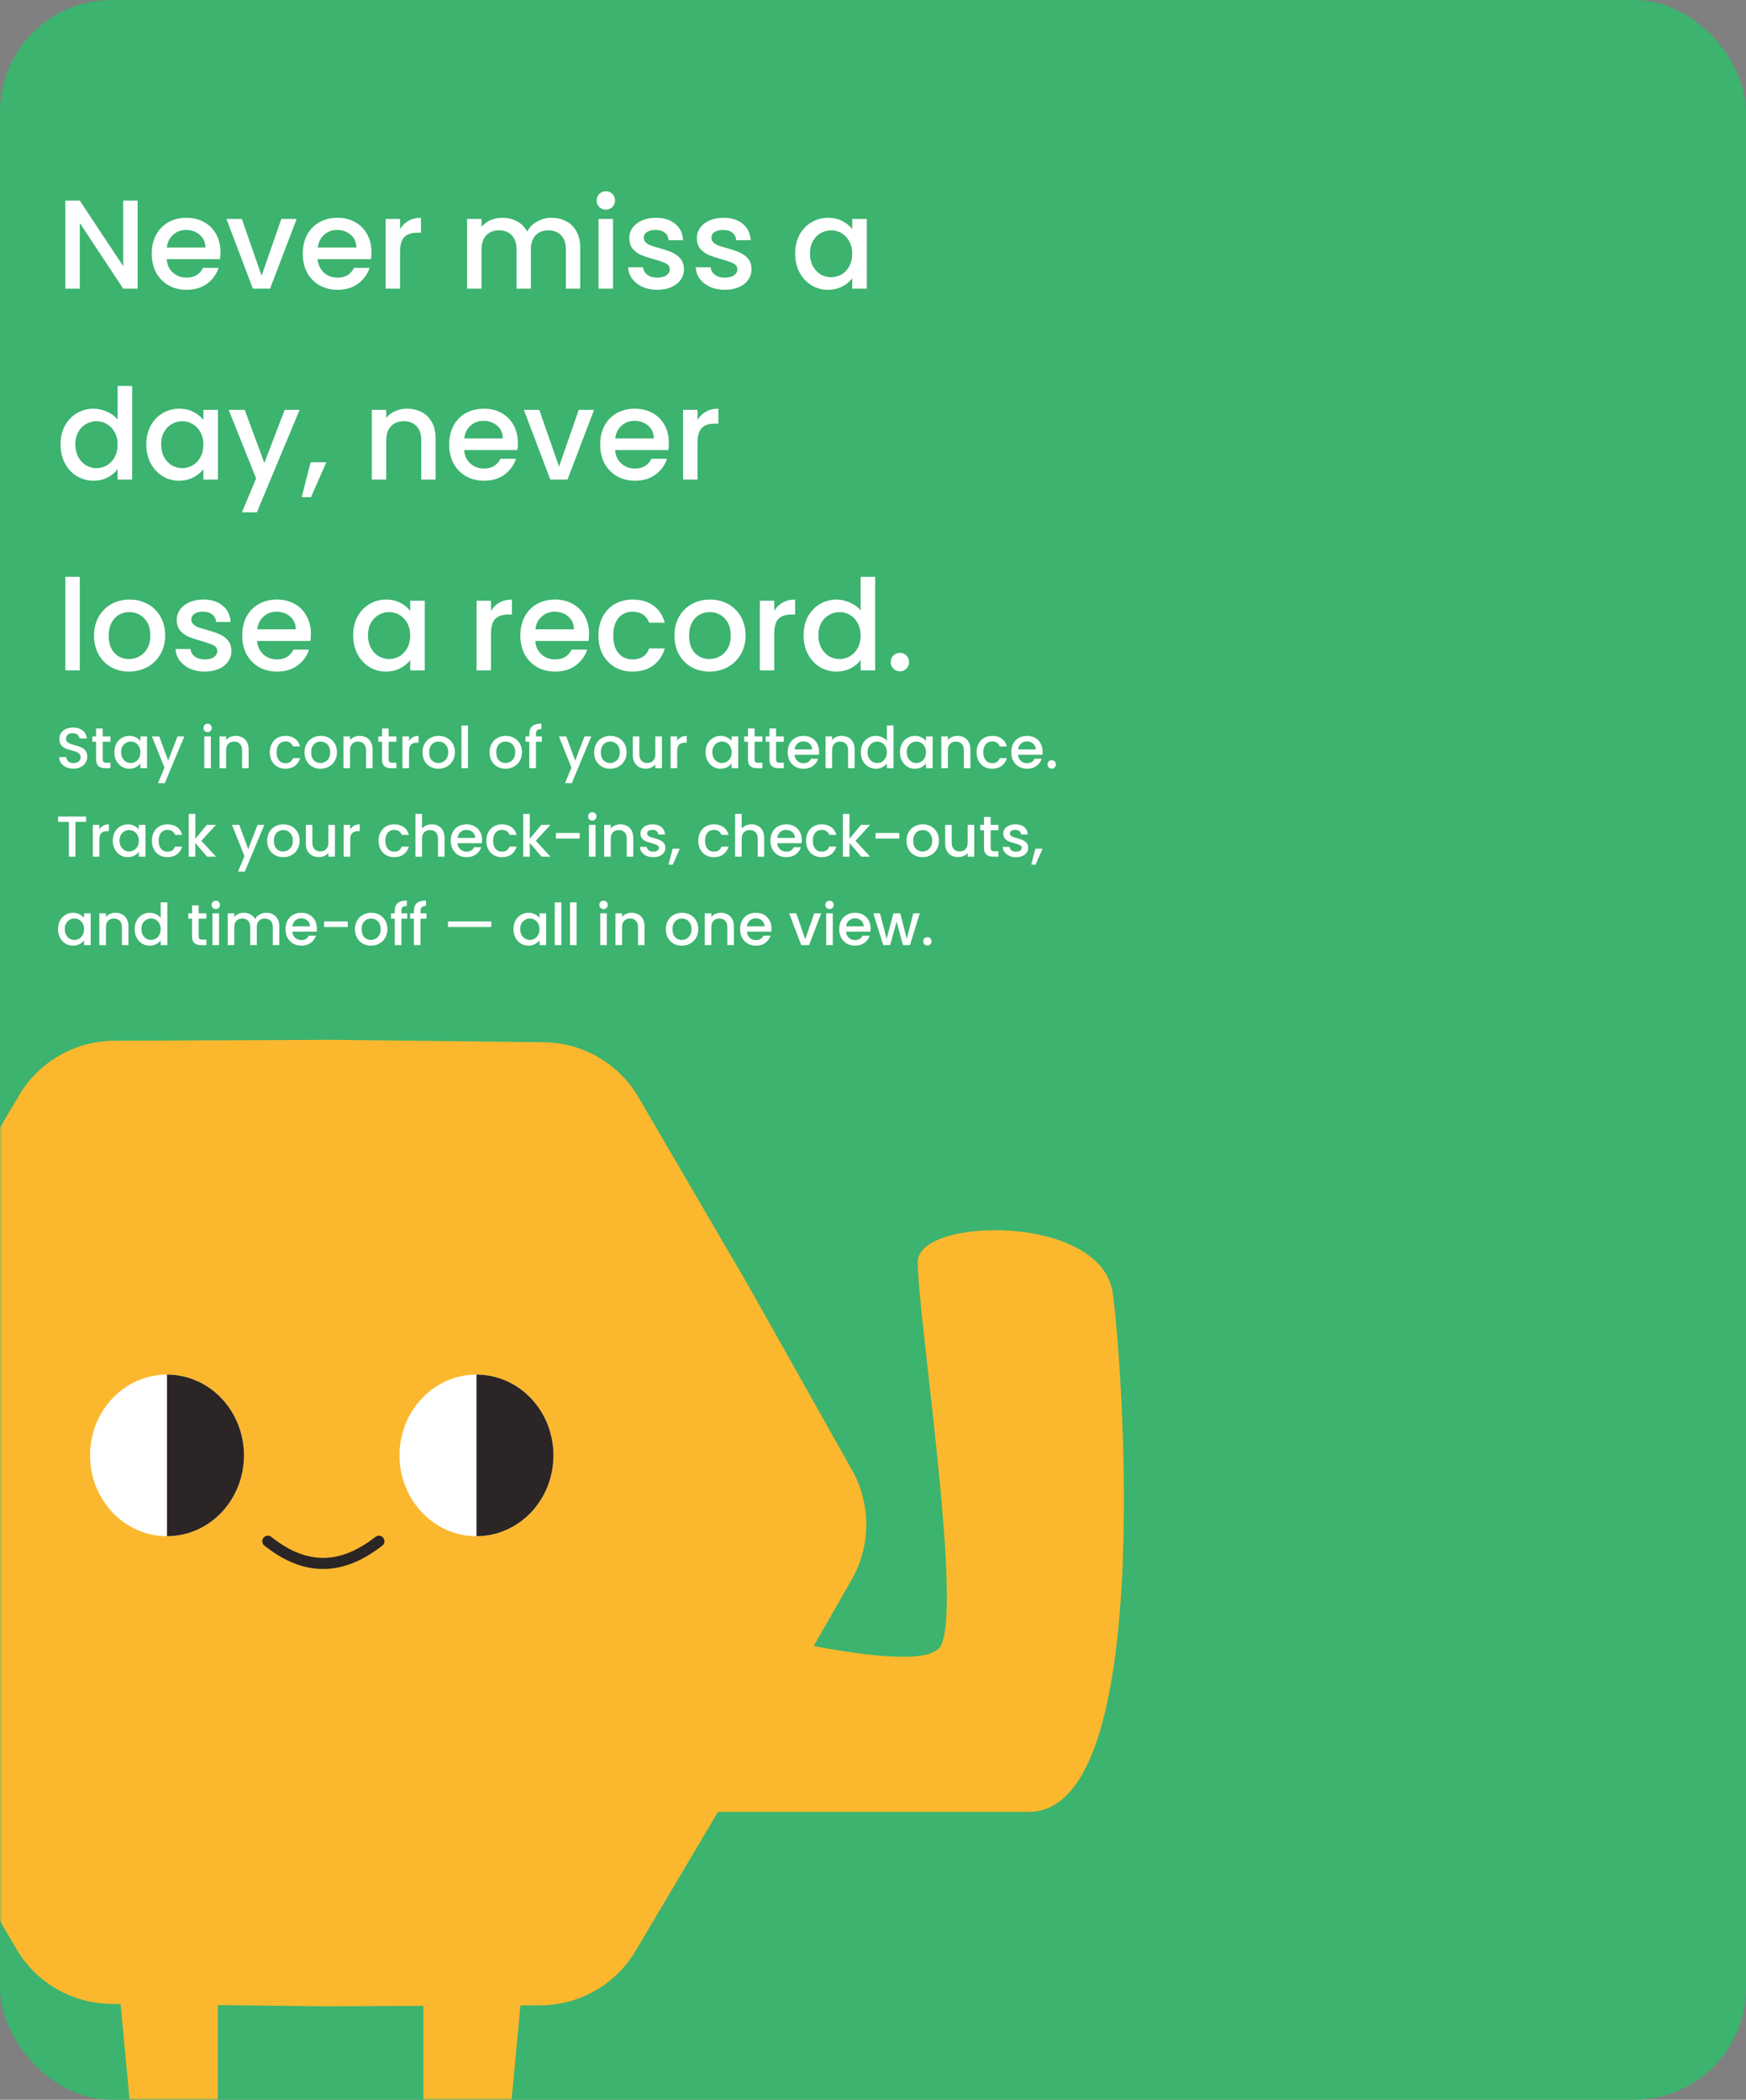 <svg width="375" height="451" viewBox="0 0 375 451" fill="none" xmlns="http://www.w3.org/2000/svg">
<rect x="0" y="0" width="375" height="451" fill="#808080" stroke="none"/>
<rect width="375" height="451" rx="24" fill="#3CB36F"/>
<mask id="mask0_57_50" style="mask-type:alpha" maskUnits="userSpaceOnUse" x="0" y="0" width="375" height="451">
<rect width="375" height="451" rx="24" fill="#3CB36F"/>
</mask>
<g mask="url(#mask0_57_50)">
<path d="M116.801 223.855C125.19 223.95 132.912 228.444 137.14 235.691L160.387 275.537L182.997 315.749C187.109 323.062 187.078 331.997 182.916 339.281L160.031 379.337L136.513 419.023C132.235 426.241 124.482 430.682 116.093 430.72L69.961 430.929L23.832 430.404C15.443 430.309 7.72 425.815 3.492 418.568L-19.754 378.722L-42.365 338.51C-46.477 331.197 -46.446 322.262 -42.284 314.978L-19.399 274.922L4.12 235.235C8.397 228.018 16.15 223.577 24.54 223.539L70.671 223.33L116.801 223.855Z" fill="#FBB82E"/>
<path d="M201.988 353.609C198.407 359.575 167.281 352.176 151.773 348.596L145.807 389.161L220.971 389.161C249.605 389.161 240.168 283.216 238.87 277.01C235.451 260.661 197.111 261.5 197.111 271.044C197.111 282.976 206.901 345.426 201.988 353.609Z" fill="#FBB82E"/>
<path d="M105.242 500.455L112.401 424.097H90.925V510H118.366L105.242 500.455Z" fill="#FBB82E"/>
<path d="M32.463 500.455L25.304 424.097H46.78V510H19.339L32.463 500.455Z" fill="#FBB82E"/>
<ellipse cx="35.869" cy="312.597" rx="16.53" ry="17.356" fill="white"/>
<path d="M35.869 329.953C40.254 329.953 44.458 328.124 47.558 324.87C50.658 321.615 52.4 317.2 52.4 312.597C52.4 307.994 50.658 303.579 47.558 300.325C44.458 297.07 40.254 295.241 35.869 295.241L35.869 312.597V329.953Z" fill="#2B2525"/>
<ellipse cx="102.337" cy="312.597" rx="16.53" ry="17.356" fill="white"/>
<path d="M102.337 329.953C106.721 329.953 110.926 328.124 114.026 324.87C117.126 321.615 118.867 317.2 118.867 312.597C118.867 307.994 117.126 303.579 114.026 300.325C110.926 297.07 106.721 295.241 102.337 295.241L102.337 312.597V329.953Z" fill="#2B2525"/>
<path d="M57.518 331.035C65.94 337.728 73.66 337.059 81.38 331.035" stroke="#2B2525" stroke-width="2.386" stroke-linecap="round"/>
</g>
<path d="M29.556 62H26.458L17.136 47.895V62H14.038V43.085H17.136L26.458 57.163V43.085H29.556V62ZM47.349 54.146C47.349 54.708 47.312 55.215 47.24 55.668H35.798C35.889 56.864 36.333 57.824 37.13 58.549C37.927 59.273 38.906 59.636 40.065 59.636C41.732 59.636 42.91 58.938 43.598 57.543H46.941C46.488 58.92 45.664 60.052 44.468 60.94C43.29 61.81 41.823 62.245 40.065 62.245C38.634 62.245 37.348 61.928 36.206 61.293C35.083 60.641 34.195 59.735 33.543 58.576C32.909 57.398 32.592 56.039 32.592 54.499C32.592 52.959 32.9 51.609 33.516 50.45C34.15 49.272 35.029 48.367 36.152 47.732C37.293 47.098 38.598 46.781 40.065 46.781C41.478 46.781 42.738 47.089 43.843 47.705C44.948 48.321 45.809 49.191 46.425 50.314C47.041 51.419 47.349 52.697 47.349 54.146ZM44.114 53.168C44.096 52.026 43.689 51.111 42.892 50.423C42.094 49.734 41.107 49.39 39.929 49.39C38.86 49.39 37.946 49.734 37.184 50.423C36.424 51.093 35.971 52.008 35.826 53.168H44.114ZM56.186 59.228L60.425 47.026H63.714L58.007 62H54.311L48.631 47.026H51.946L56.186 59.228ZM79.78 54.146C79.78 54.708 79.744 55.215 79.671 55.668H68.23C68.32 56.864 68.764 57.824 69.561 58.549C70.359 59.273 71.337 59.636 72.496 59.636C74.163 59.636 75.341 58.938 76.029 57.543H79.372C78.919 58.92 78.095 60.052 76.899 60.94C75.722 61.81 74.254 62.245 72.496 62.245C71.065 62.245 69.779 61.928 68.638 61.293C67.514 60.641 66.626 59.735 65.974 58.576C65.34 57.398 65.023 56.039 65.023 54.499C65.023 52.959 65.331 51.609 65.947 50.45C66.581 49.272 67.46 48.367 68.583 47.732C69.725 47.098 71.029 46.781 72.496 46.781C73.91 46.781 75.169 47.089 76.274 47.705C77.379 48.321 78.24 49.191 78.856 50.314C79.472 51.419 79.78 52.697 79.78 54.146ZM76.546 53.168C76.528 52.026 76.12 51.111 75.323 50.423C74.526 49.734 73.538 49.39 72.361 49.39C71.292 49.39 70.377 49.734 69.616 50.423C68.855 51.093 68.402 52.008 68.257 53.168H76.546ZM85.927 49.2C86.38 48.439 86.978 47.85 87.72 47.433C88.481 46.999 89.378 46.781 90.411 46.781V49.988H89.623C88.409 49.988 87.485 50.296 86.851 50.912C86.235 51.528 85.927 52.597 85.927 54.119V62H82.829V47.026H85.927V49.2ZM118.445 46.781C119.623 46.781 120.673 47.026 121.597 47.515C122.54 48.004 123.273 48.729 123.799 49.689C124.342 50.649 124.614 51.809 124.614 53.168V62H121.543V53.63C121.543 52.289 121.208 51.265 120.538 50.559C119.867 49.834 118.952 49.472 117.793 49.472C116.633 49.472 115.709 49.834 115.021 50.559C114.35 51.265 114.015 52.289 114.015 53.63V62H110.944V53.63C110.944 52.289 110.609 51.265 109.939 50.559C109.268 49.834 108.353 49.472 107.194 49.472C106.034 49.472 105.11 49.834 104.422 50.559C103.752 51.265 103.416 52.289 103.416 53.63V62H100.318V47.026H103.416V48.738C103.924 48.122 104.567 47.642 105.346 47.297C106.125 46.953 106.958 46.781 107.846 46.781C109.042 46.781 110.111 47.035 111.053 47.542C111.995 48.049 112.72 48.783 113.227 49.743C113.68 48.837 114.387 48.122 115.347 47.596C116.307 47.053 117.34 46.781 118.445 46.781ZM130.133 45.042C129.571 45.042 129.1 44.852 128.719 44.471C128.339 44.091 128.149 43.62 128.149 43.058C128.149 42.496 128.339 42.025 128.719 41.645C129.1 41.264 129.571 41.074 130.133 41.074C130.676 41.074 131.138 41.264 131.519 41.645C131.899 42.025 132.089 42.496 132.089 43.058C132.089 43.62 131.899 44.091 131.519 44.471C131.138 44.852 130.676 45.042 130.133 45.042ZM131.654 47.026V62H128.556V47.026H131.654ZM141.157 62.245C139.98 62.245 138.92 62.036 137.978 61.62C137.054 61.185 136.32 60.605 135.776 59.88C135.233 59.137 134.943 58.313 134.907 57.407H138.113C138.168 58.041 138.467 58.576 139.01 59.011C139.572 59.427 140.269 59.636 141.103 59.636C141.973 59.636 142.643 59.473 143.114 59.147C143.603 58.802 143.848 58.367 143.848 57.842C143.848 57.28 143.576 56.864 143.032 56.592C142.507 56.32 141.665 56.021 140.505 55.695C139.382 55.387 138.467 55.088 137.76 54.798C137.054 54.508 136.438 54.065 135.912 53.467C135.405 52.869 135.151 52.081 135.151 51.102C135.151 50.305 135.387 49.58 135.858 48.928C136.329 48.258 136.999 47.732 137.869 47.352C138.757 46.971 139.771 46.781 140.913 46.781C142.616 46.781 143.984 47.216 145.016 48.086C146.067 48.937 146.629 50.106 146.701 51.591H143.603C143.549 50.921 143.277 50.387 142.788 49.988C142.299 49.589 141.637 49.39 140.804 49.39C139.989 49.39 139.364 49.544 138.929 49.852C138.494 50.16 138.277 50.568 138.277 51.075C138.277 51.474 138.421 51.809 138.711 52.081C139.001 52.352 139.355 52.57 139.771 52.733C140.188 52.878 140.804 53.068 141.619 53.303C142.706 53.593 143.594 53.892 144.283 54.2C144.989 54.49 145.596 54.925 146.103 55.505C146.611 56.085 146.873 56.855 146.891 57.815C146.891 58.666 146.656 59.427 146.185 60.098C145.714 60.768 145.043 61.293 144.174 61.674C143.322 62.054 142.317 62.245 141.157 62.245ZM155.674 62.245C154.497 62.245 153.437 62.036 152.495 61.62C151.571 61.185 150.837 60.605 150.293 59.88C149.75 59.137 149.46 58.313 149.424 57.407H152.631C152.685 58.041 152.984 58.576 153.527 59.011C154.089 59.427 154.787 59.636 155.62 59.636C156.49 59.636 157.16 59.473 157.631 59.147C158.12 58.802 158.365 58.367 158.365 57.842C158.365 57.28 158.093 56.864 157.55 56.592C157.024 56.32 156.182 56.021 155.022 55.695C153.899 55.387 152.984 55.088 152.277 54.798C151.571 54.508 150.955 54.065 150.429 53.467C149.922 52.869 149.668 52.081 149.668 51.102C149.668 50.305 149.904 49.58 150.375 48.928C150.846 48.258 151.516 47.732 152.386 47.352C153.274 46.971 154.288 46.781 155.43 46.781C157.133 46.781 158.501 47.216 159.533 48.086C160.584 48.937 161.146 50.106 161.218 51.591H158.12C158.066 50.921 157.794 50.387 157.305 49.988C156.816 49.589 156.154 49.39 155.321 49.39C154.506 49.39 153.881 49.544 153.446 49.852C153.011 50.16 152.794 50.568 152.794 51.075C152.794 51.474 152.939 51.809 153.228 52.081C153.518 52.352 153.872 52.57 154.288 52.733C154.705 52.878 155.321 53.068 156.136 53.303C157.223 53.593 158.111 53.892 158.8 54.2C159.506 54.49 160.113 54.925 160.62 55.505C161.128 56.085 161.39 56.855 161.409 57.815C161.409 58.666 161.173 59.427 160.702 60.098C160.231 60.768 159.561 61.293 158.691 61.674C157.839 62.054 156.834 62.245 155.674 62.245ZM170.783 54.445C170.783 52.941 171.091 51.609 171.707 50.45C172.341 49.291 173.193 48.394 174.262 47.76C175.349 47.107 176.544 46.781 177.849 46.781C179.027 46.781 180.05 47.017 180.92 47.488C181.808 47.941 182.514 48.511 183.04 49.2V47.026H186.165V62H183.04V59.772C182.514 60.478 181.799 61.067 180.893 61.538C179.987 62.009 178.954 62.245 177.795 62.245C176.508 62.245 175.331 61.919 174.262 61.266C173.193 60.596 172.341 59.672 171.707 58.494C171.091 57.298 170.783 55.949 170.783 54.445ZM183.04 54.499C183.04 53.467 182.822 52.57 182.387 51.809C181.971 51.048 181.418 50.468 180.73 50.069C180.041 49.671 179.298 49.472 178.501 49.472C177.704 49.472 176.961 49.671 176.273 50.069C175.584 50.45 175.023 51.021 174.588 51.782C174.171 52.525 173.963 53.412 173.963 54.445C173.963 55.478 174.171 56.383 174.588 57.163C175.023 57.942 175.584 58.539 176.273 58.956C176.979 59.355 177.722 59.554 178.501 59.554C179.298 59.554 180.041 59.355 180.73 58.956C181.418 58.558 181.971 57.978 182.387 57.217C182.822 56.438 183.04 55.532 183.04 54.499ZM13.005 95.445C13.005 93.941 13.313 92.609 13.93 91.45C14.564 90.29 15.415 89.394 16.484 88.76C17.571 88.107 18.776 87.781 20.099 87.781C21.077 87.781 22.037 87.999 22.979 88.433C23.939 88.85 24.701 89.412 25.262 90.118V82.889H28.387V103H25.262V100.744C24.755 101.469 24.048 102.067 23.142 102.538C22.255 103.009 21.231 103.245 20.071 103.245C18.767 103.245 17.571 102.918 16.484 102.266C15.415 101.596 14.564 100.672 13.93 99.494C13.313 98.299 13.005 96.949 13.005 95.445ZM25.262 95.499C25.262 94.467 25.045 93.57 24.61 92.809C24.193 92.048 23.641 91.468 22.952 91.07C22.264 90.671 21.521 90.472 20.724 90.472C19.927 90.472 19.184 90.671 18.495 91.07C17.807 91.45 17.245 92.021 16.81 92.782C16.393 93.525 16.185 94.412 16.185 95.445C16.185 96.478 16.393 97.383 16.81 98.163C17.245 98.942 17.807 99.54 18.495 99.956C19.202 100.355 19.945 100.554 20.724 100.554C21.521 100.554 22.264 100.355 22.952 99.956C23.641 99.558 24.193 98.978 24.61 98.217C25.045 97.438 25.262 96.532 25.262 95.499ZM31.424 95.445C31.424 93.941 31.732 92.609 32.348 91.45C32.982 90.29 33.834 89.394 34.903 88.76C35.99 88.107 37.185 87.781 38.49 87.781C39.667 87.781 40.691 88.017 41.561 88.488C42.449 88.941 43.155 89.511 43.681 90.2V88.026H46.806V103H43.681V100.772C43.155 101.478 42.44 102.067 41.534 102.538C40.628 103.009 39.595 103.245 38.435 103.245C37.149 103.245 35.971 102.918 34.903 102.266C33.834 101.596 32.982 100.672 32.348 99.494C31.732 98.299 31.424 96.949 31.424 95.445ZM43.681 95.499C43.681 94.467 43.463 93.57 43.028 92.809C42.612 92.048 42.059 91.468 41.37 91.07C40.682 90.671 39.939 90.472 39.142 90.472C38.345 90.472 37.602 90.671 36.914 91.07C36.225 91.45 35.663 92.021 35.229 92.782C34.812 93.525 34.604 94.412 34.604 95.445C34.604 96.478 34.812 97.383 35.229 98.163C35.663 98.942 36.225 99.54 36.914 99.956C37.62 100.355 38.363 100.554 39.142 100.554C39.939 100.554 40.682 100.355 41.37 99.956C42.059 99.558 42.612 98.978 43.028 98.217C43.463 97.438 43.681 96.532 43.681 95.499ZM64.355 88.026L55.169 110.039H51.962L55.006 102.755L49.109 88.026H52.56L56.772 99.44L61.148 88.026H64.355ZM70.09 99.277L66.801 106.778H64.79L66.72 99.277H70.09ZM87.411 87.781C88.589 87.781 89.64 88.026 90.564 88.515C91.506 89.004 92.24 89.729 92.765 90.689C93.29 91.649 93.553 92.809 93.553 94.168V103H90.482V94.63C90.482 93.289 90.147 92.265 89.477 91.559C88.806 90.834 87.891 90.472 86.732 90.472C85.572 90.472 84.648 90.834 83.96 91.559C83.29 92.265 82.954 93.289 82.954 94.63V103H79.856V88.026H82.954V89.738C83.462 89.122 84.105 88.642 84.884 88.297C85.681 87.953 86.523 87.781 87.411 87.781ZM111.229 95.146C111.229 95.708 111.193 96.215 111.12 96.668H99.679C99.77 97.864 100.214 98.824 101.011 99.549C101.808 100.273 102.786 100.636 103.946 100.636C105.613 100.636 106.79 99.938 107.479 98.543H110.822C110.369 99.92 109.544 101.052 108.348 101.94C107.171 102.81 105.703 103.245 103.946 103.245C102.515 103.245 101.228 102.928 100.087 102.293C98.963 101.641 98.076 100.735 97.424 99.576C96.789 98.398 96.472 97.039 96.472 95.499C96.472 93.959 96.78 92.609 97.396 91.45C98.03 90.272 98.909 89.367 100.032 88.732C101.174 88.098 102.478 87.781 103.946 87.781C105.359 87.781 106.618 88.089 107.723 88.705C108.829 89.321 109.689 90.191 110.305 91.314C110.921 92.419 111.229 93.697 111.229 95.146ZM107.995 94.168C107.977 93.026 107.569 92.111 106.772 91.423C105.975 90.734 104.988 90.39 103.81 90.39C102.741 90.39 101.826 90.734 101.065 91.423C100.304 92.093 99.851 93.008 99.706 94.168H107.995ZM120.067 100.228L124.306 88.026H127.594L121.887 103H118.191L112.512 88.026H115.827L120.067 100.228ZM143.66 95.146C143.66 95.708 143.624 96.215 143.552 96.668H132.11C132.201 97.864 132.645 98.824 133.442 99.549C134.239 100.273 135.218 100.636 136.377 100.636C138.044 100.636 139.222 99.938 139.91 98.543H143.253C142.8 99.92 141.976 101.052 140.78 101.94C139.602 102.81 138.135 103.245 136.377 103.245C134.946 103.245 133.66 102.928 132.518 102.293C131.395 101.641 130.507 100.735 129.855 99.576C129.221 98.398 128.904 97.039 128.904 95.499C128.904 93.959 129.212 92.609 129.828 91.45C130.462 90.272 131.34 89.367 132.464 88.732C133.605 88.098 134.91 87.781 136.377 87.781C137.79 87.781 139.05 88.089 140.155 88.705C141.26 89.321 142.12 90.191 142.736 91.314C143.352 92.419 143.66 93.697 143.66 95.146ZM140.426 94.168C140.408 93.026 140.001 92.111 139.204 91.423C138.406 90.734 137.419 90.39 136.241 90.39C135.172 90.39 134.257 90.734 133.496 91.423C132.736 92.093 132.283 93.008 132.138 94.168H140.426ZM149.807 90.2C150.26 89.439 150.858 88.85 151.601 88.433C152.362 87.999 153.259 87.781 154.292 87.781V90.988H153.503C152.29 90.988 151.366 91.296 150.731 91.912C150.115 92.528 149.807 93.597 149.807 95.119V103H146.709V88.026H149.807V90.2ZM17.136 123.889V144H14.038V123.889H17.136ZM27.699 144.245C26.286 144.245 25.009 143.928 23.867 143.293C22.726 142.641 21.829 141.735 21.177 140.576C20.524 139.398 20.198 138.039 20.198 136.499C20.198 134.977 20.534 133.628 21.204 132.45C21.874 131.272 22.789 130.366 23.949 129.732C25.108 129.098 26.404 128.781 27.835 128.781C29.266 128.781 30.562 129.098 31.721 129.732C32.881 130.366 33.796 131.272 34.466 132.45C35.136 133.628 35.472 134.977 35.472 136.499C35.472 138.021 35.127 139.371 34.439 140.549C33.75 141.726 32.808 142.641 31.613 143.293C30.435 143.928 29.13 144.245 27.699 144.245ZM27.699 141.554C28.496 141.554 29.239 141.364 29.928 140.983C30.634 140.603 31.205 140.032 31.64 139.271C32.075 138.51 32.292 137.586 32.292 136.499C32.292 135.412 32.084 134.497 31.667 133.754C31.25 132.994 30.698 132.423 30.009 132.042C29.321 131.662 28.578 131.472 27.781 131.472C26.983 131.472 26.241 131.662 25.552 132.042C24.882 132.423 24.347 132.994 23.949 133.754C23.55 134.497 23.351 135.412 23.351 136.499C23.351 138.112 23.759 139.362 24.574 140.25C25.407 141.119 26.449 141.554 27.699 141.554ZM43.969 144.245C42.792 144.245 41.732 144.036 40.79 143.62C39.866 143.185 39.132 142.605 38.589 141.88C38.045 141.137 37.755 140.313 37.719 139.407H40.926C40.98 140.041 41.279 140.576 41.823 141.011C42.384 141.427 43.082 141.636 43.915 141.636C44.785 141.636 45.455 141.473 45.926 141.146C46.415 140.802 46.66 140.367 46.66 139.842C46.66 139.28 46.388 138.864 45.845 138.592C45.319 138.32 44.477 138.021 43.317 137.695C42.194 137.387 41.279 137.088 40.572 136.798C39.866 136.508 39.25 136.064 38.724 135.467C38.217 134.869 37.964 134.081 37.964 133.102C37.964 132.305 38.199 131.58 38.67 130.928C39.141 130.258 39.812 129.732 40.681 129.352C41.569 128.971 42.584 128.781 43.725 128.781C45.428 128.781 46.796 129.216 47.829 130.086C48.879 130.937 49.441 132.106 49.514 133.591H46.415C46.361 132.921 46.089 132.387 45.6 131.988C45.111 131.589 44.45 131.39 43.616 131.39C42.801 131.39 42.176 131.544 41.741 131.852C41.306 132.16 41.089 132.568 41.089 133.075C41.089 133.474 41.234 133.809 41.524 134.081C41.813 134.352 42.167 134.57 42.584 134.733C43 134.878 43.616 135.068 44.431 135.304C45.519 135.593 46.406 135.892 47.095 136.2C47.801 136.49 48.408 136.925 48.916 137.505C49.423 138.085 49.686 138.855 49.704 139.815C49.704 140.666 49.468 141.427 48.997 142.098C48.526 142.768 47.856 143.293 46.986 143.674C46.135 144.054 45.129 144.245 43.969 144.245ZM66.775 136.146C66.775 136.708 66.739 137.215 66.667 137.668H55.225C55.316 138.864 55.76 139.824 56.557 140.549C57.354 141.273 58.333 141.636 59.492 141.636C61.159 141.636 62.337 140.938 63.025 139.543H66.368C65.915 140.92 65.091 142.052 63.895 142.94C62.717 143.81 61.25 144.245 59.492 144.245C58.061 144.245 56.775 143.928 55.633 143.293C54.51 142.641 53.622 141.735 52.97 140.576C52.336 139.398 52.019 138.039 52.019 136.499C52.019 134.959 52.327 133.61 52.943 132.45C53.577 131.272 54.456 130.366 55.579 129.732C56.72 129.098 58.025 128.781 59.492 128.781C60.905 128.781 62.164 129.089 63.27 129.705C64.375 130.321 65.236 131.191 65.852 132.314C66.468 133.419 66.775 134.697 66.775 136.146ZM63.541 135.168C63.523 134.026 63.116 133.111 62.319 132.423C61.521 131.734 60.534 131.39 59.356 131.39C58.287 131.39 57.372 131.734 56.611 132.423C55.85 133.093 55.398 134.008 55.253 135.168H63.541ZM75.851 136.445C75.851 134.941 76.159 133.61 76.775 132.45C77.409 131.29 78.261 130.394 79.33 129.76C80.417 129.107 81.612 128.781 82.917 128.781C84.095 128.781 85.118 129.017 85.988 129.488C86.876 129.941 87.582 130.511 88.108 131.2V129.026H91.233V144H88.108V141.772C87.582 142.478 86.867 143.067 85.961 143.538C85.055 144.009 84.022 144.245 82.863 144.245C81.576 144.245 80.399 143.918 79.33 143.266C78.261 142.596 77.409 141.672 76.775 140.494C76.159 139.298 75.851 137.949 75.851 136.445ZM88.108 136.499C88.108 135.467 87.89 134.57 87.456 133.809C87.039 133.048 86.486 132.468 85.798 132.07C85.109 131.671 84.366 131.472 83.569 131.472C82.772 131.472 82.029 131.671 81.341 132.07C80.652 132.45 80.091 133.021 79.656 133.782C79.239 134.524 79.031 135.412 79.031 136.445C79.031 137.478 79.239 138.384 79.656 139.163C80.091 139.942 80.652 140.54 81.341 140.956C82.047 141.355 82.79 141.554 83.569 141.554C84.366 141.554 85.109 141.355 85.798 140.956C86.486 140.558 87.039 139.978 87.456 139.217C87.89 138.438 88.108 137.532 88.108 136.499ZM105.46 131.2C105.913 130.439 106.511 129.85 107.254 129.433C108.014 128.999 108.911 128.781 109.944 128.781V131.988H109.156C107.942 131.988 107.018 132.296 106.384 132.912C105.768 133.528 105.46 134.597 105.46 136.119V144H102.362V129.026H105.46V131.2ZM126.516 136.146C126.516 136.708 126.48 137.215 126.407 137.668H114.966C115.057 138.864 115.5 139.824 116.298 140.549C117.095 141.273 118.073 141.636 119.233 141.636C120.899 141.636 122.077 140.938 122.766 139.543H126.108C125.655 140.92 124.831 142.052 123.635 142.94C122.458 143.81 120.99 144.245 119.233 144.245C117.801 144.245 116.515 143.928 115.374 143.293C114.25 142.641 113.363 141.735 112.71 140.576C112.076 139.398 111.759 138.039 111.759 136.499C111.759 134.959 112.067 133.61 112.683 132.45C113.317 131.272 114.196 130.366 115.319 129.732C116.461 129.098 117.765 128.781 119.233 128.781C120.646 128.781 121.905 129.089 123.01 129.705C124.115 130.321 124.976 131.191 125.592 132.314C126.208 133.419 126.516 134.697 126.516 136.146ZM123.282 135.168C123.264 134.026 122.856 133.111 122.059 132.423C121.262 131.734 120.274 131.39 119.097 131.39C118.028 131.39 117.113 131.734 116.352 132.423C115.591 133.093 115.138 134.008 114.993 135.168H123.282ZM128.532 136.499C128.532 134.959 128.84 133.61 129.456 132.45C130.09 131.272 130.96 130.366 132.065 129.732C133.17 129.098 134.438 128.781 135.87 128.781C137.681 128.781 139.176 129.216 140.354 130.086C141.55 130.937 142.356 132.16 142.773 133.754H139.43C139.158 133.012 138.723 132.432 138.125 132.015C137.527 131.598 136.776 131.39 135.87 131.39C134.601 131.39 133.587 131.843 132.826 132.749C132.083 133.637 131.712 134.887 131.712 136.499C131.712 138.112 132.083 139.371 132.826 140.277C133.587 141.183 134.601 141.636 135.87 141.636C137.663 141.636 138.85 140.848 139.43 139.271H142.773C142.338 140.793 141.522 142.007 140.327 142.913C139.131 143.801 137.645 144.245 135.87 144.245C134.438 144.245 133.17 143.928 132.065 143.293C130.96 142.641 130.09 141.735 129.456 140.576C128.84 139.398 128.532 138.039 128.532 136.499ZM152.355 144.245C150.942 144.245 149.665 143.928 148.523 143.293C147.382 142.641 146.485 141.735 145.833 140.576C145.181 139.398 144.855 138.039 144.855 136.499C144.855 134.977 145.19 133.628 145.86 132.45C146.53 131.272 147.445 130.366 148.605 129.732C149.764 129.098 151.06 128.781 152.491 128.781C153.922 128.781 155.218 129.098 156.377 129.732C157.537 130.366 158.452 131.272 159.122 132.45C159.793 133.628 160.128 134.977 160.128 136.499C160.128 138.021 159.783 139.371 159.095 140.549C158.407 141.726 157.464 142.641 156.269 143.293C155.091 143.928 153.787 144.245 152.355 144.245ZM152.355 141.554C153.152 141.554 153.895 141.364 154.584 140.983C155.29 140.603 155.861 140.032 156.296 139.271C156.731 138.51 156.948 137.586 156.948 136.499C156.948 135.412 156.74 134.497 156.323 133.754C155.906 132.994 155.354 132.423 154.665 132.042C153.977 131.662 153.234 131.472 152.437 131.472C151.64 131.472 150.897 131.662 150.208 132.042C149.538 132.423 149.003 132.994 148.605 133.754C148.206 134.497 148.007 135.412 148.007 136.499C148.007 138.112 148.415 139.362 149.23 140.25C150.063 141.119 151.105 141.554 152.355 141.554ZM166.288 131.2C166.741 130.439 167.339 129.85 168.082 129.433C168.843 128.999 169.74 128.781 170.773 128.781V131.988H169.984C168.771 131.988 167.847 132.296 167.212 132.912C166.596 133.528 166.288 134.597 166.288 136.119V144H163.19V129.026H166.288V131.2ZM172.588 136.445C172.588 134.941 172.896 133.61 173.512 132.45C174.146 131.29 174.997 130.394 176.066 129.76C177.153 129.107 178.358 128.781 179.681 128.781C180.659 128.781 181.619 128.999 182.561 129.433C183.522 129.85 184.283 130.412 184.844 131.118V123.889H187.97V144H184.844V141.744C184.337 142.469 183.63 143.067 182.725 143.538C181.837 144.009 180.813 144.245 179.654 144.245C178.349 144.245 177.153 143.918 176.066 143.266C174.997 142.596 174.146 141.672 173.512 140.494C172.896 139.298 172.588 137.949 172.588 136.445ZM184.844 136.499C184.844 135.467 184.627 134.57 184.192 133.809C183.775 133.048 183.223 132.468 182.534 132.07C181.846 131.671 181.103 131.472 180.306 131.472C179.509 131.472 178.766 131.671 178.077 132.07C177.389 132.45 176.827 133.021 176.392 133.782C175.976 134.524 175.767 135.412 175.767 136.445C175.767 137.478 175.976 138.384 176.392 139.163C176.827 139.942 177.389 140.54 178.077 140.956C178.784 141.355 179.527 141.554 180.306 141.554C181.103 141.554 181.846 141.355 182.534 140.956C183.223 140.558 183.775 139.978 184.192 139.217C184.627 138.438 184.844 137.532 184.844 136.499ZM193.289 144.19C192.727 144.19 192.256 144 191.876 143.62C191.495 143.239 191.305 142.768 191.305 142.206C191.305 141.645 191.495 141.174 191.876 140.793C192.256 140.413 192.727 140.222 193.289 140.222C193.832 140.222 194.294 140.413 194.675 140.793C195.055 141.174 195.246 141.645 195.246 142.206C195.246 142.768 195.055 143.239 194.675 143.62C194.294 144 193.832 144.19 193.289 144.19Z" fill="white"/>
<path d="M15.77 165.087C15.192 165.087 14.671 164.988 14.208 164.789C13.745 164.582 13.381 164.293 13.116 163.921C12.852 163.549 12.719 163.115 12.719 162.619H14.232C14.266 162.991 14.41 163.297 14.667 163.536C14.931 163.776 15.299 163.896 15.77 163.896C16.258 163.896 16.639 163.78 16.912 163.549C17.184 163.309 17.321 163.003 17.321 162.631C17.321 162.342 17.234 162.106 17.06 161.924C16.895 161.742 16.684 161.602 16.428 161.502C16.18 161.403 15.832 161.296 15.386 161.18C14.824 161.031 14.365 160.882 14.009 160.733C13.662 160.576 13.364 160.337 13.116 160.014C12.868 159.692 12.744 159.262 12.744 158.724C12.744 158.228 12.868 157.794 13.116 157.422C13.364 157.05 13.712 156.765 14.158 156.566C14.605 156.368 15.121 156.269 15.708 156.269C16.544 156.269 17.226 156.479 17.755 156.901C18.292 157.314 18.59 157.885 18.648 158.613H17.085C17.06 158.298 16.912 158.03 16.639 157.806C16.366 157.583 16.006 157.472 15.56 157.472C15.154 157.472 14.824 157.575 14.567 157.782C14.311 157.988 14.183 158.286 14.183 158.675C14.183 158.939 14.261 159.158 14.418 159.332C14.584 159.497 14.791 159.63 15.039 159.729C15.287 159.828 15.626 159.936 16.056 160.051C16.626 160.208 17.089 160.366 17.445 160.523C17.809 160.68 18.114 160.924 18.363 161.254C18.619 161.577 18.747 162.011 18.747 162.557C18.747 162.995 18.627 163.408 18.387 163.797C18.156 164.186 17.813 164.5 17.358 164.74C16.912 164.971 16.382 165.087 15.77 165.087ZM22.065 159.32V163.102C22.065 163.359 22.123 163.545 22.239 163.661C22.363 163.768 22.569 163.822 22.859 163.822H23.727V165H22.611C21.974 165 21.486 164.851 21.147 164.554C20.808 164.256 20.639 163.772 20.639 163.102V159.32H19.832V158.166H20.639V156.467H22.065V158.166H23.727V159.32H22.065ZM24.559 161.552C24.559 160.866 24.699 160.258 24.98 159.729C25.27 159.2 25.659 158.79 26.146 158.501C26.642 158.203 27.188 158.054 27.784 158.054C28.321 158.054 28.788 158.162 29.185 158.377C29.59 158.584 29.913 158.844 30.152 159.158V158.166H31.579V165H30.152V163.983C29.913 164.305 29.586 164.574 29.173 164.789C28.759 165.004 28.288 165.112 27.759 165.112C27.172 165.112 26.634 164.963 26.146 164.665C25.659 164.359 25.27 163.938 24.98 163.4C24.699 162.854 24.559 162.238 24.559 161.552ZM30.152 161.577C30.152 161.106 30.053 160.696 29.855 160.349C29.665 160.002 29.412 159.737 29.098 159.555C28.784 159.373 28.445 159.282 28.081 159.282C27.717 159.282 27.378 159.373 27.064 159.555C26.75 159.729 26.494 159.989 26.295 160.337C26.105 160.676 26.01 161.081 26.01 161.552C26.01 162.023 26.105 162.437 26.295 162.792C26.494 163.148 26.75 163.421 27.064 163.611C27.387 163.793 27.726 163.884 28.081 163.884C28.445 163.884 28.784 163.793 29.098 163.611C29.412 163.429 29.665 163.164 29.855 162.817C30.053 162.462 30.152 162.048 30.152 161.577ZM39.587 158.166L35.395 168.212H33.932L35.321 164.888L32.63 158.166H34.205L36.127 163.375L38.124 158.166H39.587ZM44.596 157.261C44.339 157.261 44.124 157.174 43.951 157C43.777 156.827 43.69 156.612 43.69 156.355C43.69 156.099 43.777 155.884 43.951 155.71C44.124 155.537 44.339 155.45 44.596 155.45C44.844 155.45 45.055 155.537 45.228 155.71C45.402 155.884 45.489 156.099 45.489 156.355C45.489 156.612 45.402 156.827 45.228 157C45.055 157.174 44.844 157.261 44.596 157.261ZM45.29 158.166V165H43.876V158.166H45.29ZM50.594 158.054C51.132 158.054 51.612 158.166 52.033 158.389C52.463 158.613 52.798 158.943 53.038 159.382C53.278 159.82 53.398 160.349 53.398 160.969V165H51.996V161.18C51.996 160.568 51.843 160.101 51.537 159.778C51.231 159.448 50.814 159.282 50.285 159.282C49.755 159.282 49.334 159.448 49.019 159.778C48.714 160.101 48.56 160.568 48.56 161.18V165H47.147V158.166H48.56V158.947C48.792 158.666 49.086 158.447 49.441 158.29C49.805 158.133 50.189 158.054 50.594 158.054ZM57.952 161.577C57.952 160.874 58.092 160.258 58.373 159.729C58.663 159.191 59.059 158.778 59.564 158.489C60.068 158.199 60.647 158.054 61.3 158.054C62.127 158.054 62.809 158.253 63.347 158.65C63.892 159.038 64.26 159.597 64.451 160.324H62.925C62.801 159.985 62.603 159.721 62.33 159.53C62.057 159.34 61.714 159.245 61.3 159.245C60.721 159.245 60.258 159.452 59.911 159.865C59.572 160.27 59.403 160.841 59.403 161.577C59.403 162.313 59.572 162.887 59.911 163.301C60.258 163.714 60.721 163.921 61.3 163.921C62.119 163.921 62.66 163.561 62.925 162.842H64.451C64.252 163.536 63.88 164.09 63.334 164.504C62.789 164.909 62.111 165.112 61.3 165.112C60.647 165.112 60.068 164.967 59.564 164.678C59.059 164.38 58.663 163.966 58.373 163.437C58.092 162.9 57.952 162.28 57.952 161.577ZM68.824 165.112C68.179 165.112 67.596 164.967 67.075 164.678C66.554 164.38 66.145 163.966 65.847 163.437C65.55 162.9 65.401 162.28 65.401 161.577C65.401 160.882 65.554 160.266 65.86 159.729C66.166 159.191 66.583 158.778 67.112 158.489C67.641 158.199 68.233 158.054 68.886 158.054C69.539 158.054 70.13 158.199 70.659 158.489C71.189 158.778 71.606 159.191 71.912 159.729C72.218 160.266 72.371 160.882 72.371 161.577C72.371 162.271 72.214 162.887 71.9 163.425C71.585 163.962 71.156 164.38 70.61 164.678C70.072 164.967 69.477 165.112 68.824 165.112ZM68.824 163.884C69.188 163.884 69.527 163.797 69.841 163.623C70.163 163.45 70.424 163.189 70.622 162.842C70.821 162.495 70.92 162.073 70.92 161.577C70.92 161.081 70.825 160.663 70.635 160.324C70.445 159.977 70.192 159.716 69.878 159.543C69.564 159.369 69.225 159.282 68.861 159.282C68.497 159.282 68.158 159.369 67.844 159.543C67.538 159.716 67.294 159.977 67.112 160.324C66.93 160.663 66.839 161.081 66.839 161.577C66.839 162.313 67.025 162.883 67.398 163.288C67.778 163.685 68.253 163.884 68.824 163.884ZM77.217 158.054C77.754 158.054 78.234 158.166 78.655 158.389C79.085 158.613 79.42 158.943 79.66 159.382C79.9 159.82 80.02 160.349 80.02 160.969V165H78.618V161.18C78.618 160.568 78.465 160.101 78.159 159.778C77.853 159.448 77.436 159.282 76.907 159.282C76.377 159.282 75.956 159.448 75.642 159.778C75.336 160.101 75.183 160.568 75.183 161.18V165H73.769V158.166H75.183V158.947C75.414 158.666 75.708 158.447 76.063 158.29C76.427 158.133 76.812 158.054 77.217 158.054ZM83.473 159.32V163.102C83.473 163.359 83.531 163.545 83.646 163.661C83.77 163.768 83.977 163.822 84.267 163.822H85.135V165H84.019C83.382 165 82.894 164.851 82.555 164.554C82.216 164.256 82.046 163.772 82.046 163.102V159.32H81.24V158.166H82.046V156.467H83.473V158.166H85.135V159.32H83.473ZM87.852 159.158C88.058 158.811 88.331 158.542 88.67 158.352C89.018 158.154 89.427 158.054 89.898 158.054V159.518H89.539C88.985 159.518 88.563 159.659 88.273 159.94C87.992 160.221 87.852 160.709 87.852 161.403V165H86.438V158.166H87.852V159.158ZM94.162 165.112C93.517 165.112 92.934 164.967 92.413 164.678C91.892 164.38 91.483 163.966 91.186 163.437C90.888 162.9 90.739 162.28 90.739 161.577C90.739 160.882 90.892 160.266 91.198 159.729C91.504 159.191 91.921 158.778 92.451 158.489C92.98 158.199 93.571 158.054 94.224 158.054C94.877 158.054 95.469 158.199 95.998 158.489C96.527 158.778 96.945 159.191 97.25 159.729C97.556 160.266 97.709 160.882 97.709 161.577C97.709 162.271 97.552 162.887 97.238 163.425C96.924 163.962 96.494 164.38 95.948 164.678C95.411 164.967 94.815 165.112 94.162 165.112ZM94.162 163.884C94.526 163.884 94.865 163.797 95.179 163.623C95.502 163.45 95.762 163.189 95.961 162.842C96.159 162.495 96.258 162.073 96.258 161.577C96.258 161.081 96.163 160.663 95.973 160.324C95.783 159.977 95.531 159.716 95.216 159.543C94.902 159.369 94.563 159.282 94.199 159.282C93.836 159.282 93.497 159.369 93.182 159.543C92.876 159.716 92.632 159.977 92.451 160.324C92.269 160.663 92.178 161.081 92.178 161.577C92.178 162.313 92.364 162.883 92.736 163.288C93.116 163.685 93.592 163.884 94.162 163.884ZM100.521 155.822V165H99.107V155.822H100.521ZM108.563 165.112C107.918 165.112 107.335 164.967 106.815 164.678C106.294 164.38 105.884 163.966 105.587 163.437C105.289 162.9 105.14 162.28 105.14 161.577C105.14 160.882 105.293 160.266 105.599 159.729C105.905 159.191 106.323 158.778 106.852 158.489C107.381 158.199 107.972 158.054 108.625 158.054C109.279 158.054 109.87 158.199 110.399 158.489C110.928 158.778 111.346 159.191 111.652 159.729C111.958 160.266 112.111 160.882 112.111 161.577C112.111 162.271 111.953 162.887 111.639 163.425C111.325 163.962 110.895 164.38 110.349 164.678C109.812 164.967 109.217 165.112 108.563 165.112ZM108.563 163.884C108.927 163.884 109.266 163.797 109.58 163.623C109.903 163.45 110.163 163.189 110.362 162.842C110.56 162.495 110.659 162.073 110.659 161.577C110.659 161.081 110.564 160.663 110.374 160.324C110.184 159.977 109.932 159.716 109.618 159.543C109.303 159.369 108.964 159.282 108.601 159.282C108.237 159.282 107.898 159.369 107.584 159.543C107.278 159.716 107.034 159.977 106.852 160.324C106.67 160.663 106.579 161.081 106.579 161.577C106.579 162.313 106.765 162.883 107.137 163.288C107.517 163.685 107.993 163.884 108.563 163.884ZM116.373 159.32H115.108V165H113.682V159.32H112.876V158.166H113.682V157.682C113.682 156.897 113.889 156.326 114.302 155.971C114.724 155.607 115.381 155.425 116.274 155.425V156.603C115.844 156.603 115.542 156.686 115.369 156.851C115.195 157.009 115.108 157.286 115.108 157.682V158.166H116.373V159.32ZM127 158.166L122.808 168.212H121.344L122.733 164.888L120.042 158.166H121.617L123.539 163.375L125.536 158.166H127ZM131.031 165.112C130.386 165.112 129.803 164.967 129.282 164.678C128.761 164.38 128.352 163.966 128.054 163.437C127.757 162.9 127.608 162.28 127.608 161.577C127.608 160.882 127.761 160.266 128.067 159.729C128.373 159.191 128.79 158.778 129.32 158.489C129.849 158.199 130.44 158.054 131.093 158.054C131.746 158.054 132.338 158.199 132.867 158.489C133.396 158.778 133.813 159.191 134.119 159.729C134.425 160.266 134.578 160.882 134.578 161.577C134.578 162.271 134.421 162.887 134.107 163.425C133.793 163.962 133.363 164.38 132.817 164.678C132.28 164.967 131.684 165.112 131.031 165.112ZM131.031 163.884C131.395 163.884 131.734 163.797 132.048 163.623C132.371 163.45 132.631 163.189 132.829 162.842C133.028 162.495 133.127 162.073 133.127 161.577C133.127 161.081 133.032 160.663 132.842 160.324C132.652 159.977 132.4 159.716 132.085 159.543C131.771 159.369 131.432 159.282 131.068 159.282C130.704 159.282 130.365 159.369 130.051 159.543C129.745 159.716 129.501 159.977 129.32 160.324C129.138 160.663 129.047 161.081 129.047 161.577C129.047 162.313 129.233 162.883 129.605 163.288C129.985 163.685 130.461 163.884 131.031 163.884ZM142.165 158.166V165H140.751V164.194C140.528 164.475 140.234 164.698 139.87 164.864C139.515 165.021 139.135 165.099 138.729 165.099C138.192 165.099 137.708 164.988 137.278 164.764C136.857 164.541 136.522 164.21 136.274 163.772C136.034 163.334 135.914 162.805 135.914 162.185V158.166H137.315V161.974C137.315 162.586 137.468 163.057 137.774 163.388C138.08 163.71 138.498 163.871 139.027 163.871C139.556 163.871 139.974 163.71 140.28 163.388C140.594 163.057 140.751 162.586 140.751 161.974V158.166H142.165ZM145.444 159.158C145.651 158.811 145.924 158.542 146.263 158.352C146.61 158.154 147.019 158.054 147.491 158.054V159.518H147.131C146.577 159.518 146.155 159.659 145.866 159.94C145.585 160.221 145.444 160.709 145.444 161.403V165H144.03V158.166H145.444V159.158ZM151.541 161.552C151.541 160.866 151.682 160.258 151.963 159.729C152.252 159.2 152.641 158.79 153.129 158.501C153.625 158.203 154.17 158.054 154.766 158.054C155.303 158.054 155.77 158.162 156.167 158.377C156.572 158.584 156.895 158.844 157.135 159.158V158.166H158.561V165H157.135V163.983C156.895 164.305 156.568 164.574 156.155 164.789C155.741 165.004 155.27 165.112 154.741 165.112C154.154 165.112 153.616 164.963 153.129 164.665C152.641 164.359 152.252 163.938 151.963 163.4C151.682 162.854 151.541 162.238 151.541 161.552ZM157.135 161.577C157.135 161.106 157.035 160.696 156.837 160.349C156.647 160.002 156.395 159.737 156.08 159.555C155.766 159.373 155.427 159.282 155.063 159.282C154.7 159.282 154.361 159.373 154.046 159.555C153.732 159.729 153.476 159.989 153.277 160.337C153.087 160.676 152.992 161.081 152.992 161.552C152.992 162.023 153.087 162.437 153.277 162.792C153.476 163.148 153.732 163.421 154.046 163.611C154.369 163.793 154.708 163.884 155.063 163.884C155.427 163.884 155.766 163.793 156.08 163.611C156.395 163.429 156.647 163.164 156.837 162.817C157.035 162.462 157.135 162.048 157.135 161.577ZM162.068 159.32V163.102C162.068 163.359 162.125 163.545 162.241 163.661C162.365 163.768 162.572 163.822 162.861 163.822H163.73V165H162.613C161.977 165 161.489 164.851 161.15 164.554C160.811 164.256 160.641 163.772 160.641 163.102V159.32H159.835V158.166H160.641V156.467H162.068V158.166H163.73V159.32H162.068ZM166.682 159.32V163.102C166.682 163.359 166.74 163.545 166.856 163.661C166.98 163.768 167.187 163.822 167.476 163.822H168.344V165H167.228C166.591 165 166.103 164.851 165.764 164.554C165.425 164.256 165.256 163.772 165.256 163.102V159.32H164.45V158.166H165.256V156.467H166.682V158.166H168.344V159.32H166.682ZM175.911 161.416C175.911 161.672 175.894 161.903 175.861 162.11H170.64C170.681 162.656 170.883 163.094 171.247 163.425C171.611 163.756 172.058 163.921 172.587 163.921C173.347 163.921 173.885 163.603 174.199 162.966H175.725C175.518 163.594 175.142 164.111 174.596 164.516C174.059 164.913 173.389 165.112 172.587 165.112C171.934 165.112 171.347 164.967 170.826 164.678C170.313 164.38 169.908 163.966 169.61 163.437C169.321 162.9 169.176 162.28 169.176 161.577C169.176 160.874 169.317 160.258 169.598 159.729C169.887 159.191 170.288 158.778 170.801 158.489C171.322 158.199 171.917 158.054 172.587 158.054C173.232 158.054 173.806 158.195 174.311 158.476C174.815 158.757 175.208 159.154 175.489 159.667C175.77 160.171 175.911 160.754 175.911 161.416ZM174.435 160.969C174.427 160.448 174.24 160.031 173.877 159.716C173.513 159.402 173.062 159.245 172.525 159.245C172.037 159.245 171.619 159.402 171.272 159.716C170.925 160.022 170.718 160.44 170.652 160.969H174.435ZM180.75 158.054C181.288 158.054 181.767 158.166 182.189 158.389C182.619 158.613 182.954 158.943 183.193 159.382C183.433 159.82 183.553 160.349 183.553 160.969V165H182.152V161.18C182.152 160.568 181.999 160.101 181.693 159.778C181.387 159.448 180.969 159.282 180.44 159.282C179.911 159.282 179.489 159.448 179.175 159.778C178.869 160.101 178.716 160.568 178.716 161.18V165H177.302V158.166H178.716V158.947C178.948 158.666 179.241 158.447 179.597 158.29C179.96 158.133 180.345 158.054 180.75 158.054ZM184.885 161.552C184.885 160.866 185.026 160.258 185.307 159.729C185.596 159.2 185.985 158.79 186.473 158.501C186.969 158.203 187.519 158.054 188.122 158.054C188.569 158.054 189.007 158.154 189.437 158.352C189.875 158.542 190.223 158.799 190.479 159.121V155.822H191.905V165H190.479V163.971C190.247 164.301 189.925 164.574 189.511 164.789C189.106 165.004 188.639 165.112 188.11 165.112C187.515 165.112 186.969 164.963 186.473 164.665C185.985 164.359 185.596 163.938 185.307 163.4C185.026 162.854 184.885 162.238 184.885 161.552ZM190.479 161.577C190.479 161.106 190.38 160.696 190.181 160.349C189.991 160.002 189.739 159.737 189.425 159.555C189.11 159.373 188.771 159.282 188.408 159.282C188.044 159.282 187.705 159.373 187.391 159.555C187.076 159.729 186.82 159.989 186.622 160.337C186.431 160.676 186.336 161.081 186.336 161.552C186.336 162.023 186.431 162.437 186.622 162.792C186.82 163.148 187.076 163.421 187.391 163.611C187.713 163.793 188.052 163.884 188.408 163.884C188.771 163.884 189.11 163.793 189.425 163.611C189.739 163.429 189.991 163.164 190.181 162.817C190.38 162.462 190.479 162.048 190.479 161.577ZM193.291 161.552C193.291 160.866 193.432 160.258 193.713 159.729C194.002 159.2 194.391 158.79 194.879 158.501C195.375 158.203 195.92 158.054 196.516 158.054C197.053 158.054 197.52 158.162 197.917 158.377C198.322 158.584 198.645 158.844 198.885 159.158V158.166H200.311V165H198.885V163.983C198.645 164.305 198.318 164.574 197.905 164.789C197.491 165.004 197.02 165.112 196.491 165.112C195.904 165.112 195.366 164.963 194.879 164.665C194.391 164.359 194.002 163.938 193.713 163.4C193.432 162.854 193.291 162.238 193.291 161.552ZM198.885 161.577C198.885 161.106 198.785 160.696 198.587 160.349C198.397 160.002 198.145 159.737 197.83 159.555C197.516 159.373 197.177 159.282 196.813 159.282C196.45 159.282 196.111 159.373 195.796 159.555C195.482 159.729 195.226 159.989 195.027 160.337C194.837 160.676 194.742 161.081 194.742 161.552C194.742 162.023 194.837 162.437 195.027 162.792C195.226 163.148 195.482 163.421 195.796 163.611C196.119 163.793 196.458 163.884 196.813 163.884C197.177 163.884 197.516 163.793 197.83 163.611C198.145 163.429 198.397 163.164 198.587 162.817C198.785 162.462 198.885 162.048 198.885 161.577ZM205.616 158.054C206.153 158.054 206.633 158.166 207.055 158.389C207.485 158.613 207.82 158.943 208.059 159.382C208.299 159.82 208.419 160.349 208.419 160.969V165H207.017V161.18C207.017 160.568 206.865 160.101 206.559 159.778C206.253 159.448 205.835 159.282 205.306 159.282C204.777 159.282 204.355 159.448 204.041 159.778C203.735 160.101 203.582 160.568 203.582 161.18V165H202.168V158.166H203.582V158.947C203.813 158.666 204.107 158.447 204.463 158.29C204.826 158.133 205.211 158.054 205.616 158.054ZM209.751 161.577C209.751 160.874 209.892 160.258 210.173 159.729C210.462 159.191 210.859 158.778 211.364 158.489C211.868 158.199 212.447 158.054 213.1 158.054C213.927 158.054 214.609 158.253 215.146 158.65C215.692 159.038 216.06 159.597 216.25 160.324H214.725C214.601 159.985 214.402 159.721 214.129 159.53C213.857 159.34 213.513 159.245 213.1 159.245C212.521 159.245 212.058 159.452 211.711 159.865C211.372 160.27 211.202 160.841 211.202 161.577C211.202 162.313 211.372 162.887 211.711 163.301C212.058 163.714 212.521 163.921 213.1 163.921C213.919 163.921 214.46 163.561 214.725 162.842H216.25C216.052 163.536 215.68 164.09 215.134 164.504C214.588 164.909 213.91 165.112 213.1 165.112C212.447 165.112 211.868 164.967 211.364 164.678C210.859 164.38 210.462 163.966 210.173 163.437C209.892 162.9 209.751 162.28 209.751 161.577ZM223.923 161.416C223.923 161.672 223.906 161.903 223.873 162.11H218.652C218.693 162.656 218.895 163.094 219.259 163.425C219.623 163.756 220.07 163.921 220.599 163.921C221.359 163.921 221.897 163.603 222.211 162.966H223.737C223.53 163.594 223.154 164.111 222.608 164.516C222.071 164.913 221.401 165.112 220.599 165.112C219.946 165.112 219.358 164.967 218.838 164.678C218.325 164.38 217.92 163.966 217.622 163.437C217.333 162.9 217.188 162.28 217.188 161.577C217.188 160.874 217.329 160.258 217.61 159.729C217.899 159.191 218.3 158.778 218.813 158.489C219.334 158.199 219.929 158.054 220.599 158.054C221.244 158.054 221.818 158.195 222.323 158.476C222.827 158.757 223.22 159.154 223.501 159.667C223.782 160.171 223.923 160.754 223.923 161.416ZM222.447 160.969C222.438 160.448 222.252 160.031 221.889 159.716C221.525 159.402 221.074 159.245 220.537 159.245C220.049 159.245 219.631 159.402 219.284 159.716C218.937 160.022 218.73 160.44 218.664 160.969H222.447ZM225.885 165.087C225.628 165.087 225.413 165 225.24 164.826C225.066 164.653 224.979 164.438 224.979 164.181C224.979 163.925 225.066 163.71 225.24 163.536C225.413 163.363 225.628 163.276 225.885 163.276C226.133 163.276 226.343 163.363 226.517 163.536C226.691 163.71 226.778 163.925 226.778 164.181C226.778 164.438 226.691 164.653 226.517 164.826C226.343 165 226.133 165.087 225.885 165.087ZM18.499 175.38V176.534H16.204V184H14.791V176.534H12.484V175.38H18.499ZM21.345 178.158C21.552 177.811 21.824 177.542 22.163 177.352C22.511 177.154 22.92 177.054 23.391 177.054V178.518H23.032C22.478 178.518 22.056 178.659 21.767 178.94C21.485 179.221 21.345 179.709 21.345 180.403V184H19.931V177.166H21.345V178.158ZM24.22 180.552C24.22 179.866 24.36 179.258 24.641 178.729C24.931 178.2 25.319 177.79 25.807 177.501C26.303 177.203 26.849 177.054 27.444 177.054C27.982 177.054 28.449 177.162 28.846 177.377C29.251 177.584 29.573 177.844 29.813 178.158V177.166H31.24V184H29.813V182.983C29.573 183.305 29.247 183.574 28.833 183.789C28.42 184.004 27.949 184.112 27.419 184.112C26.832 184.112 26.295 183.963 25.807 183.665C25.319 183.359 24.931 182.938 24.641 182.4C24.36 181.854 24.22 181.238 24.22 180.552ZM29.813 180.577C29.813 180.106 29.714 179.696 29.516 179.349C29.325 179.002 29.073 178.737 28.759 178.555C28.445 178.373 28.106 178.282 27.742 178.282C27.378 178.282 27.039 178.373 26.725 178.555C26.411 178.729 26.154 178.989 25.956 179.337C25.766 179.676 25.671 180.081 25.671 180.552C25.671 181.023 25.766 181.437 25.956 181.792C26.154 182.148 26.411 182.421 26.725 182.611C27.047 182.793 27.387 182.884 27.742 182.884C28.106 182.884 28.445 182.793 28.759 182.611C29.073 182.429 29.325 182.164 29.516 181.817C29.714 181.462 29.813 181.048 29.813 180.577ZM32.625 180.577C32.625 179.874 32.766 179.258 33.047 178.729C33.337 178.191 33.733 177.778 34.238 177.489C34.742 177.199 35.321 177.054 35.974 177.054C36.801 177.054 37.483 177.253 38.02 177.65C38.566 178.038 38.934 178.597 39.124 179.324H37.599C37.475 178.985 37.276 178.721 37.004 178.53C36.731 178.34 36.388 178.245 35.974 178.245C35.395 178.245 34.932 178.452 34.585 178.865C34.246 179.27 34.077 179.841 34.077 180.577C34.077 181.313 34.246 181.887 34.585 182.301C34.932 182.714 35.395 182.921 35.974 182.921C36.793 182.921 37.334 182.561 37.599 181.842H39.124C38.926 182.536 38.554 183.09 38.008 183.504C37.462 183.909 36.784 184.112 35.974 184.112C35.321 184.112 34.742 183.967 34.238 183.678C33.733 183.38 33.337 182.966 33.047 182.437C32.766 181.9 32.625 181.28 32.625 180.577ZM43.237 180.589L46.388 184H44.477L41.947 181.061V184H40.533V174.822H41.947V180.155L44.428 177.166H46.388L43.237 180.589ZM56.775 177.166L52.582 187.212H51.119L52.508 183.888L49.817 177.166H51.392L53.314 182.375L55.311 177.166H56.775ZM60.806 184.112C60.161 184.112 59.578 183.967 59.057 183.678C58.536 183.38 58.127 182.966 57.829 182.437C57.531 181.9 57.383 181.28 57.383 180.577C57.383 179.882 57.536 179.266 57.842 178.729C58.147 178.191 58.565 177.778 59.094 177.489C59.623 177.199 60.215 177.054 60.868 177.054C61.521 177.054 62.112 177.199 62.641 177.489C63.17 177.778 63.588 178.191 63.894 178.729C64.2 179.266 64.353 179.882 64.353 180.577C64.353 181.271 64.196 181.887 63.882 182.425C63.567 182.962 63.137 183.38 62.592 183.678C62.054 183.967 61.459 184.112 60.806 184.112ZM60.806 182.884C61.169 182.884 61.508 182.797 61.823 182.623C62.145 182.45 62.406 182.189 62.604 181.842C62.803 181.495 62.902 181.073 62.902 180.577C62.902 180.081 62.807 179.663 62.617 179.324C62.426 178.977 62.174 178.716 61.86 178.543C61.546 178.369 61.207 178.282 60.843 178.282C60.479 178.282 60.14 178.369 59.826 178.543C59.52 178.716 59.276 178.977 59.094 179.324C58.912 179.663 58.821 180.081 58.821 180.577C58.821 181.313 59.007 181.883 59.379 182.288C59.76 182.685 60.235 182.884 60.806 182.884ZM71.94 177.166V184H70.526V183.194C70.302 183.475 70.009 183.698 69.645 183.864C69.29 184.021 68.909 184.099 68.504 184.099C67.967 184.099 67.483 183.988 67.053 183.764C66.631 183.541 66.296 183.21 66.048 182.772C65.808 182.334 65.689 181.805 65.689 181.185V177.166H67.09V180.974C67.09 181.586 67.243 182.057 67.549 182.388C67.855 182.71 68.272 182.871 68.802 182.871C69.331 182.871 69.748 182.71 70.054 182.388C70.369 182.057 70.526 181.586 70.526 180.974V177.166H71.94ZM75.219 178.158C75.426 177.811 75.699 177.542 76.038 177.352C76.385 177.154 76.794 177.054 77.265 177.054V178.518H76.906C76.352 178.518 75.93 178.659 75.641 178.94C75.36 179.221 75.219 179.709 75.219 180.403V184H73.805V177.166H75.219V178.158ZM81.316 180.577C81.316 179.874 81.456 179.258 81.737 178.729C82.027 178.191 82.424 177.778 82.928 177.489C83.432 177.199 84.011 177.054 84.664 177.054C85.491 177.054 86.173 177.253 86.711 177.65C87.257 178.038 87.624 178.597 87.815 179.324H86.289C86.165 178.985 85.967 178.721 85.694 178.53C85.421 178.34 85.078 178.245 84.664 178.245C84.085 178.245 83.623 178.452 83.275 178.865C82.936 179.27 82.767 179.841 82.767 180.577C82.767 181.313 82.936 181.887 83.275 182.301C83.623 182.714 84.085 182.921 84.664 182.921C85.483 182.921 86.025 182.561 86.289 181.842H87.815C87.616 182.536 87.244 183.09 86.698 183.504C86.153 183.909 85.475 184.112 84.664 184.112C84.011 184.112 83.432 183.967 82.928 183.678C82.424 183.38 82.027 182.966 81.737 182.437C81.456 181.9 81.316 181.28 81.316 180.577ZM92.758 177.054C93.279 177.054 93.742 177.166 94.147 177.389C94.561 177.613 94.883 177.943 95.115 178.382C95.355 178.82 95.475 179.349 95.475 179.969V184H94.073V180.18C94.073 179.568 93.92 179.101 93.614 178.778C93.308 178.448 92.891 178.282 92.362 178.282C91.832 178.282 91.411 178.448 91.097 178.778C90.79 179.101 90.638 179.568 90.638 180.18V184H89.224V174.822H90.638V177.96C90.877 177.67 91.179 177.447 91.543 177.29C91.915 177.133 92.32 177.054 92.758 177.054ZM103.542 180.416C103.542 180.672 103.525 180.903 103.492 181.11H98.27C98.312 181.656 98.514 182.094 98.878 182.425C99.242 182.756 99.688 182.921 100.218 182.921C100.978 182.921 101.516 182.603 101.83 181.966H103.355C103.149 182.594 102.773 183.111 102.227 183.516C101.689 183.913 101.02 184.112 100.218 184.112C99.564 184.112 98.977 183.967 98.456 183.678C97.944 183.38 97.539 182.966 97.241 182.437C96.951 181.9 96.807 181.28 96.807 180.577C96.807 179.874 96.947 179.258 97.228 178.729C97.518 178.191 97.919 177.778 98.432 177.489C98.953 177.199 99.548 177.054 100.218 177.054C100.863 177.054 101.437 177.195 101.942 177.476C102.446 177.757 102.839 178.154 103.12 178.667C103.401 179.171 103.542 179.754 103.542 180.416ZM102.066 179.969C102.057 179.448 101.871 179.031 101.507 178.716C101.144 178.402 100.693 178.245 100.156 178.245C99.668 178.245 99.25 178.402 98.903 178.716C98.556 179.022 98.349 179.44 98.283 179.969H102.066ZM104.462 180.577C104.462 179.874 104.602 179.258 104.883 178.729C105.173 178.191 105.57 177.778 106.074 177.489C106.578 177.199 107.157 177.054 107.81 177.054C108.637 177.054 109.319 177.253 109.857 177.65C110.403 178.038 110.77 178.597 110.961 179.324H109.435C109.311 178.985 109.113 178.721 108.84 178.53C108.567 178.34 108.224 178.245 107.81 178.245C107.232 178.245 106.769 178.452 106.421 178.865C106.082 179.27 105.913 179.841 105.913 180.577C105.913 181.313 106.082 181.887 106.421 182.301C106.769 182.714 107.232 182.921 107.81 182.921C108.629 182.921 109.171 182.561 109.435 181.842H110.961C110.762 182.536 110.39 183.09 109.844 183.504C109.299 183.909 108.621 184.112 107.81 184.112C107.157 184.112 106.578 183.967 106.074 183.678C105.57 183.38 105.173 182.966 104.883 182.437C104.602 181.9 104.462 181.28 104.462 180.577ZM115.073 180.589L118.224 184H116.314L113.784 181.061V184H112.37V174.822H113.784V180.155L116.264 177.166H118.224L115.073 180.589ZM124.484 178.915V180.106H119.386V178.915H124.484ZM127.212 176.261C126.955 176.261 126.74 176.174 126.567 176C126.393 175.827 126.306 175.612 126.306 175.355C126.306 175.099 126.393 174.884 126.567 174.71C126.74 174.537 126.955 174.45 127.212 174.45C127.46 174.45 127.671 174.537 127.844 174.71C128.018 174.884 128.105 175.099 128.105 175.355C128.105 175.612 128.018 175.827 127.844 176C127.671 176.174 127.46 176.261 127.212 176.261ZM127.906 177.166V184H126.492V177.166H127.906ZM133.21 177.054C133.748 177.054 134.227 177.166 134.649 177.389C135.079 177.613 135.414 177.943 135.654 178.382C135.894 178.82 136.013 179.349 136.013 179.969V184H134.612V180.18C134.612 179.568 134.459 179.101 134.153 178.778C133.847 178.448 133.43 178.282 132.9 178.282C132.371 178.282 131.95 178.448 131.635 178.778C131.329 179.101 131.176 179.568 131.176 180.18V184H129.763V177.166H131.176V177.947C131.408 177.666 131.701 177.447 132.057 177.29C132.421 177.133 132.805 177.054 133.21 177.054ZM140.298 184.112C139.76 184.112 139.276 184.017 138.846 183.826C138.425 183.628 138.09 183.363 137.842 183.033C137.594 182.694 137.461 182.317 137.445 181.904H138.908C138.933 182.193 139.07 182.437 139.318 182.636C139.574 182.826 139.892 182.921 140.273 182.921C140.67 182.921 140.976 182.847 141.191 182.698C141.414 182.541 141.525 182.342 141.525 182.102C141.525 181.846 141.401 181.656 141.153 181.532C140.914 181.408 140.529 181.271 140 181.123C139.487 180.982 139.07 180.846 138.747 180.713C138.425 180.581 138.144 180.378 137.904 180.106C137.672 179.833 137.557 179.473 137.557 179.027C137.557 178.663 137.664 178.332 137.879 178.034C138.094 177.728 138.4 177.489 138.797 177.315C139.202 177.141 139.665 177.054 140.186 177.054C140.963 177.054 141.587 177.253 142.059 177.65C142.538 178.038 142.795 178.572 142.828 179.25H141.414C141.389 178.944 141.265 178.7 141.042 178.518C140.818 178.336 140.517 178.245 140.136 178.245C139.764 178.245 139.479 178.315 139.281 178.456C139.082 178.597 138.983 178.783 138.983 179.014C138.983 179.196 139.049 179.349 139.181 179.473C139.314 179.597 139.475 179.696 139.665 179.771C139.855 179.837 140.136 179.924 140.508 180.031C141.004 180.163 141.41 180.3 141.724 180.44C142.046 180.573 142.323 180.771 142.555 181.036C142.786 181.3 142.906 181.652 142.915 182.09C142.915 182.479 142.807 182.826 142.592 183.132C142.377 183.438 142.071 183.678 141.674 183.851C141.286 184.025 140.827 184.112 140.298 184.112ZM145.993 182.301L144.492 185.724H143.574L144.455 182.301H145.993ZM149.979 180.577C149.979 179.874 150.119 179.258 150.4 178.729C150.69 178.191 151.086 177.778 151.591 177.489C152.095 177.199 152.674 177.054 153.327 177.054C154.154 177.054 154.836 177.253 155.374 177.65C155.919 178.038 156.287 178.597 156.478 179.324H154.952C154.828 178.985 154.63 178.721 154.357 178.53C154.084 178.34 153.741 178.245 153.327 178.245C152.748 178.245 152.285 178.452 151.938 178.865C151.599 179.27 151.43 179.841 151.43 180.577C151.43 181.313 151.599 181.887 151.938 182.301C152.285 182.714 152.748 182.921 153.327 182.921C154.146 182.921 154.687 182.561 154.952 181.842H156.478C156.279 182.536 155.907 183.09 155.361 183.504C154.816 183.909 154.138 184.112 153.327 184.112C152.674 184.112 152.095 183.967 151.591 183.678C151.086 183.38 150.69 182.966 150.4 182.437C150.119 181.9 149.979 181.28 149.979 180.577ZM161.421 177.054C161.942 177.054 162.405 177.166 162.81 177.389C163.224 177.613 163.546 177.943 163.778 178.382C164.018 178.82 164.138 179.349 164.138 179.969V184H162.736V180.18C162.736 179.568 162.583 179.101 162.277 178.778C161.971 178.448 161.554 178.282 161.024 178.282C160.495 178.282 160.074 178.448 159.759 178.778C159.453 179.101 159.3 179.568 159.3 180.18V184H157.887V174.822H159.3V177.96C159.54 177.67 159.842 177.447 160.206 177.29C160.578 177.133 160.983 177.054 161.421 177.054ZM172.204 180.416C172.204 180.672 172.188 180.903 172.155 181.11H166.933C166.975 181.656 167.177 182.094 167.541 182.425C167.905 182.756 168.351 182.921 168.881 182.921C169.641 182.921 170.179 182.603 170.493 181.966H172.018C171.812 182.594 171.435 183.111 170.89 183.516C170.352 183.913 169.683 184.112 168.881 184.112C168.227 184.112 167.64 183.967 167.119 183.678C166.607 183.38 166.202 182.966 165.904 182.437C165.614 181.9 165.47 181.28 165.47 180.577C165.47 179.874 165.61 179.258 165.891 178.729C166.181 178.191 166.582 177.778 167.095 177.489C167.615 177.199 168.211 177.054 168.881 177.054C169.525 177.054 170.1 177.195 170.604 177.476C171.109 177.757 171.502 178.154 171.783 178.667C172.064 179.171 172.204 179.754 172.204 180.416ZM170.729 179.969C170.72 179.448 170.534 179.031 170.17 178.716C169.807 178.402 169.356 178.245 168.818 178.245C168.331 178.245 167.913 178.402 167.566 178.716C167.219 179.022 167.012 179.44 166.946 179.969H170.729ZM173.125 180.577C173.125 179.874 173.265 179.258 173.546 178.729C173.836 178.191 174.233 177.778 174.737 177.489C175.241 177.199 175.82 177.054 176.473 177.054C177.3 177.054 177.982 177.253 178.52 177.65C179.065 178.038 179.433 178.597 179.624 179.324H178.098C177.974 178.985 177.776 178.721 177.503 178.53C177.23 178.34 176.887 178.245 176.473 178.245C175.894 178.245 175.431 178.452 175.084 178.865C174.745 179.27 174.576 179.841 174.576 180.577C174.576 181.313 174.745 181.887 175.084 182.301C175.431 182.714 175.894 182.921 176.473 182.921C177.292 182.921 177.833 182.561 178.098 181.842H179.624C179.425 182.536 179.053 183.09 178.507 183.504C177.962 183.909 177.284 184.112 176.473 184.112C175.82 184.112 175.241 183.967 174.737 183.678C174.233 183.38 173.836 182.966 173.546 182.437C173.265 181.9 173.125 181.28 173.125 180.577ZM183.736 180.589L186.887 184H184.977L182.447 181.061V184H181.033V174.822H182.447V180.155L184.927 177.166H186.887L183.736 180.589ZM193.146 178.915V180.106H188.049V178.915H193.146ZM198.119 184.112C197.474 184.112 196.892 183.967 196.371 183.678C195.85 183.38 195.44 182.966 195.143 182.437C194.845 181.9 194.696 181.28 194.696 180.577C194.696 179.882 194.849 179.266 195.155 178.729C195.461 178.191 195.879 177.778 196.408 177.489C196.937 177.199 197.528 177.054 198.181 177.054C198.835 177.054 199.426 177.199 199.955 177.489C200.484 177.778 200.902 178.191 201.208 178.729C201.514 179.266 201.667 179.882 201.667 180.577C201.667 181.271 201.51 181.887 201.195 182.425C200.881 182.962 200.451 183.38 199.905 183.678C199.368 183.967 198.773 184.112 198.119 184.112ZM198.119 182.884C198.483 182.884 198.822 182.797 199.136 182.623C199.459 182.45 199.719 182.189 199.918 181.842C200.116 181.495 200.215 181.073 200.215 180.577C200.215 180.081 200.12 179.663 199.93 179.324C199.74 178.977 199.488 178.716 199.174 178.543C198.859 178.369 198.52 178.282 198.157 178.282C197.793 178.282 197.454 178.369 197.14 178.543C196.834 178.716 196.59 178.977 196.408 179.324C196.226 179.663 196.135 180.081 196.135 180.577C196.135 181.313 196.321 181.883 196.693 182.288C197.073 182.685 197.549 182.884 198.119 182.884ZM209.253 177.166V184H207.839V183.194C207.616 183.475 207.323 183.698 206.959 183.864C206.603 184.021 206.223 184.099 205.818 184.099C205.28 184.099 204.797 183.988 204.367 183.764C203.945 183.541 203.61 183.21 203.362 182.772C203.122 182.334 203.002 181.805 203.002 181.185V177.166H204.404V180.974C204.404 181.586 204.557 182.057 204.863 182.388C205.169 182.71 205.586 182.871 206.115 182.871C206.645 182.871 207.062 182.71 207.368 182.388C207.682 182.057 207.839 181.586 207.839 180.974V177.166H209.253ZM212.768 178.32V182.102C212.768 182.359 212.826 182.545 212.942 182.661C213.066 182.768 213.273 182.822 213.562 182.822H214.43V184H213.314C212.677 184 212.19 183.851 211.851 183.554C211.512 183.256 211.342 182.772 211.342 182.102V178.32H210.536V177.166H211.342V175.467H212.768V177.166H214.43V178.32H212.768ZM218.214 184.112C217.677 184.112 217.193 184.017 216.763 183.826C216.341 183.628 216.006 183.363 215.758 183.033C215.51 182.694 215.378 182.317 215.361 181.904H216.825C216.85 182.193 216.986 182.437 217.234 182.636C217.491 182.826 217.809 182.921 218.189 182.921C218.586 182.921 218.892 182.847 219.107 182.698C219.33 182.541 219.442 182.342 219.442 182.102C219.442 181.846 219.318 181.656 219.07 181.532C218.83 181.408 218.446 181.271 217.916 181.123C217.404 180.982 216.986 180.846 216.664 180.713C216.341 180.581 216.06 180.378 215.82 180.106C215.589 179.833 215.473 179.473 215.473 179.027C215.473 178.663 215.581 178.332 215.795 178.034C216.01 177.728 216.316 177.489 216.713 177.315C217.118 177.141 217.581 177.054 218.102 177.054C218.88 177.054 219.504 177.253 219.975 177.65C220.455 178.038 220.711 178.572 220.744 179.25H219.33C219.305 178.944 219.181 178.7 218.958 178.518C218.735 178.336 218.433 178.245 218.053 178.245C217.681 178.245 217.395 178.315 217.197 178.456C216.999 178.597 216.899 178.783 216.899 179.014C216.899 179.196 216.965 179.349 217.098 179.473C217.23 179.597 217.391 179.696 217.581 179.771C217.772 179.837 218.053 179.924 218.425 180.031C218.921 180.163 219.326 180.3 219.64 180.44C219.963 180.573 220.24 180.771 220.471 181.036C220.703 181.3 220.823 181.652 220.831 182.09C220.831 182.479 220.723 182.826 220.509 183.132C220.294 183.438 219.988 183.678 219.591 183.851C219.202 184.025 218.743 184.112 218.214 184.112ZM223.909 182.301L222.408 185.724H221.491L222.371 182.301H223.909ZM12.459 199.552C12.459 198.866 12.6 198.258 12.881 197.729C13.17 197.2 13.559 196.79 14.046 196.501C14.543 196.203 15.088 196.054 15.684 196.054C16.221 196.054 16.688 196.162 17.085 196.377C17.49 196.584 17.813 196.844 18.052 197.158V196.166H19.479V203H18.052V201.983C17.813 202.305 17.486 202.574 17.073 202.789C16.659 203.004 16.188 203.112 15.659 203.112C15.072 203.112 14.534 202.963 14.046 202.665C13.559 202.359 13.17 201.938 12.881 201.4C12.6 200.854 12.459 200.238 12.459 199.552ZM18.052 199.577C18.052 199.106 17.953 198.696 17.755 198.349C17.565 198.002 17.312 197.737 16.998 197.555C16.684 197.373 16.345 197.282 15.981 197.282C15.617 197.282 15.278 197.373 14.964 197.555C14.65 197.729 14.394 197.989 14.195 198.337C14.005 198.676 13.91 199.081 13.91 199.552C13.91 200.023 14.005 200.437 14.195 200.792C14.394 201.148 14.65 201.421 14.964 201.611C15.287 201.793 15.626 201.884 15.981 201.884C16.345 201.884 16.684 201.793 16.998 201.611C17.312 201.429 17.565 201.164 17.755 200.817C17.953 200.462 18.052 200.048 18.052 199.577ZM24.784 196.054C25.321 196.054 25.801 196.166 26.223 196.389C26.652 196.613 26.987 196.943 27.227 197.382C27.467 197.82 27.587 198.349 27.587 198.969V203H26.185V199.18C26.185 198.568 26.032 198.101 25.727 197.778C25.421 197.448 25.003 197.282 24.474 197.282C23.945 197.282 23.523 197.448 23.209 197.778C22.903 198.101 22.75 198.568 22.75 199.18V203H21.336V196.166H22.75V196.947C22.981 196.666 23.275 196.447 23.63 196.29C23.994 196.133 24.379 196.054 24.784 196.054ZM28.919 199.552C28.919 198.866 29.06 198.258 29.341 197.729C29.63 197.2 30.019 196.79 30.507 196.501C31.003 196.203 31.553 196.054 32.156 196.054C32.603 196.054 33.041 196.154 33.471 196.352C33.909 196.542 34.256 196.799 34.513 197.121V193.822H35.939V203H34.513V201.971C34.281 202.301 33.959 202.574 33.545 202.789C33.14 203.004 32.673 203.112 32.144 203.112C31.549 203.112 31.003 202.963 30.507 202.665C30.019 202.359 29.63 201.938 29.341 201.4C29.06 200.854 28.919 200.238 28.919 199.552ZM34.513 199.577C34.513 199.106 34.413 198.696 34.215 198.349C34.025 198.002 33.773 197.737 33.459 197.555C33.144 197.373 32.805 197.282 32.441 197.282C32.078 197.282 31.739 197.373 31.424 197.555C31.11 197.729 30.854 197.989 30.655 198.337C30.465 198.676 30.37 199.081 30.37 199.552C30.37 200.023 30.465 200.437 30.655 200.792C30.854 201.148 31.11 201.421 31.424 201.611C31.747 201.793 32.086 201.884 32.441 201.884C32.805 201.884 33.144 201.793 33.459 201.611C33.773 201.429 34.025 201.164 34.215 200.817C34.413 200.462 34.513 200.048 34.513 199.577ZM42.667 197.32V201.102C42.667 201.359 42.725 201.545 42.841 201.661C42.965 201.768 43.172 201.822 43.461 201.822H44.329V203H43.213C42.577 203 42.089 202.851 41.75 202.554C41.411 202.256 41.241 201.772 41.241 201.102V197.32H40.435V196.166H41.241V194.467H42.667V196.166H44.329V197.32H42.667ZM46.352 195.261C46.096 195.261 45.881 195.174 45.707 195C45.533 194.827 45.447 194.612 45.447 194.355C45.447 194.099 45.533 193.884 45.707 193.71C45.881 193.537 46.096 193.45 46.352 193.45C46.6 193.45 46.811 193.537 46.984 193.71C47.158 193.884 47.245 194.099 47.245 194.355C47.245 194.612 47.158 194.827 46.984 195C46.811 195.174 46.6 195.261 46.352 195.261ZM47.047 196.166V203H45.633V196.166H47.047ZM57.175 196.054C57.713 196.054 58.192 196.166 58.614 196.389C59.044 196.613 59.379 196.943 59.619 197.382C59.867 197.82 59.991 198.349 59.991 198.969V203H58.589V199.18C58.589 198.568 58.436 198.101 58.13 197.778C57.825 197.448 57.407 197.282 56.878 197.282C56.349 197.282 55.927 197.448 55.613 197.778C55.307 198.101 55.154 198.568 55.154 199.18V203H53.752V199.18C53.752 198.568 53.599 198.101 53.293 197.778C52.987 197.448 52.57 197.282 52.041 197.282C51.511 197.282 51.09 197.448 50.776 197.778C50.47 198.101 50.317 198.568 50.317 199.18V203H48.903V196.166H50.317V196.947C50.548 196.666 50.842 196.447 51.197 196.29C51.553 196.133 51.933 196.054 52.338 196.054C52.884 196.054 53.372 196.17 53.802 196.402C54.232 196.633 54.563 196.968 54.794 197.406C55.001 196.993 55.323 196.666 55.761 196.427C56.2 196.179 56.671 196.054 57.175 196.054ZM68.053 199.416C68.053 199.672 68.037 199.903 68.004 200.11H62.782C62.824 200.656 63.026 201.094 63.39 201.425C63.754 201.756 64.2 201.921 64.729 201.921C65.49 201.921 66.028 201.603 66.342 200.966H67.867C67.661 201.594 67.284 202.111 66.739 202.516C66.201 202.913 65.531 203.112 64.729 203.112C64.076 203.112 63.489 202.967 62.968 202.678C62.456 202.38 62.05 201.966 61.753 201.437C61.463 200.9 61.319 200.28 61.319 199.577C61.319 198.874 61.459 198.258 61.74 197.729C62.03 197.191 62.431 196.778 62.943 196.489C63.464 196.199 64.06 196.054 64.729 196.054C65.374 196.054 65.949 196.195 66.453 196.476C66.958 196.757 67.35 197.154 67.632 197.667C67.913 198.171 68.053 198.754 68.053 199.416ZM66.577 198.969C66.569 198.448 66.383 198.031 66.019 197.716C65.656 197.402 65.205 197.245 64.667 197.245C64.18 197.245 63.762 197.402 63.415 197.716C63.068 198.022 62.861 198.44 62.795 198.969H66.577ZM74.691 197.915V199.106H69.594V197.915H74.691ZM79.664 203.112C79.019 203.112 78.436 202.967 77.915 202.678C77.394 202.38 76.985 201.966 76.688 201.437C76.39 200.9 76.241 200.28 76.241 199.577C76.241 198.882 76.394 198.266 76.7 197.729C77.006 197.191 77.423 196.778 77.953 196.489C78.482 196.199 79.073 196.054 79.726 196.054C80.379 196.054 80.971 196.199 81.5 196.489C82.029 196.778 82.446 197.191 82.752 197.729C83.058 198.266 83.211 198.882 83.211 199.577C83.211 200.271 83.054 200.887 82.74 201.425C82.426 201.962 81.996 202.38 81.45 202.678C80.913 202.967 80.317 203.112 79.664 203.112ZM79.664 201.884C80.028 201.884 80.367 201.797 80.681 201.623C81.004 201.45 81.264 201.189 81.463 200.842C81.661 200.495 81.76 200.073 81.76 199.577C81.76 199.081 81.665 198.663 81.475 198.324C81.285 197.977 81.032 197.716 80.718 197.543C80.404 197.369 80.065 197.282 79.701 197.282C79.338 197.282 78.999 197.369 78.684 197.543C78.378 197.716 78.134 197.977 77.953 198.324C77.771 198.663 77.68 199.081 77.68 199.577C77.68 200.313 77.866 200.883 78.238 201.288C78.618 201.685 79.094 201.884 79.664 201.884ZM87.474 197.32H86.209V203H84.783V197.32H83.977V196.166H84.783V195.682C84.783 194.897 84.989 194.326 85.403 193.971C85.825 193.607 86.482 193.425 87.375 193.425V194.603C86.945 194.603 86.643 194.686 86.469 194.851C86.296 195.009 86.209 195.286 86.209 195.682V196.166H87.474V197.32ZM91.592 197.32H90.327V203H88.901V197.32H88.094V196.166H88.901V195.682C88.901 194.897 89.107 194.326 89.521 193.971C89.942 193.607 90.6 193.425 91.493 193.425V194.603C91.063 194.603 90.761 194.686 90.588 194.851C90.414 195.009 90.327 195.286 90.327 195.682V196.166H91.592V197.32ZM105.518 197.915V199.106H96.216V197.915H105.518ZM110.275 199.552C110.275 198.866 110.416 198.258 110.697 197.729C110.986 197.2 111.375 196.79 111.863 196.501C112.359 196.203 112.905 196.054 113.5 196.054C114.038 196.054 114.505 196.162 114.902 196.377C115.307 196.584 115.629 196.844 115.869 197.158V196.166H117.295V203H115.869V201.983C115.629 202.305 115.303 202.574 114.889 202.789C114.476 203.004 114.004 203.112 113.475 203.112C112.888 203.112 112.351 202.963 111.863 202.665C111.375 202.359 110.986 201.938 110.697 201.4C110.416 200.854 110.275 200.238 110.275 199.552ZM115.869 199.577C115.869 199.106 115.77 198.696 115.571 198.349C115.381 198.002 115.129 197.737 114.815 197.555C114.501 197.373 114.162 197.282 113.798 197.282C113.434 197.282 113.095 197.373 112.781 197.555C112.467 197.729 112.21 197.989 112.012 198.337C111.822 198.676 111.727 199.081 111.727 199.552C111.727 200.023 111.822 200.437 112.012 200.792C112.21 201.148 112.467 201.421 112.781 201.611C113.103 201.793 113.442 201.884 113.798 201.884C114.162 201.884 114.501 201.793 114.815 201.611C115.129 201.429 115.381 201.164 115.571 200.817C115.77 200.462 115.869 200.048 115.869 199.577ZM120.566 193.822V203H119.152V193.822H120.566ZM123.837 193.822V203H122.423V193.822H123.837ZM129.634 195.261C129.378 195.261 129.163 195.174 128.989 195C128.815 194.827 128.729 194.612 128.729 194.355C128.729 194.099 128.815 193.884 128.989 193.71C129.163 193.537 129.378 193.45 129.634 193.45C129.882 193.45 130.093 193.537 130.267 193.71C130.44 193.884 130.527 194.099 130.527 194.355C130.527 194.612 130.44 194.827 130.267 195C130.093 195.174 129.882 195.261 129.634 195.261ZM130.329 196.166V203H128.915V196.166H130.329ZM135.633 196.054C136.17 196.054 136.65 196.166 137.072 196.389C137.502 196.613 137.836 196.943 138.076 197.382C138.316 197.82 138.436 198.349 138.436 198.969V203H137.034V199.18C137.034 198.568 136.881 198.101 136.575 197.778C136.27 197.448 135.852 197.282 135.323 197.282C134.794 197.282 134.372 197.448 134.058 197.778C133.752 198.101 133.599 198.568 133.599 199.18V203H132.185V196.166H133.599V196.947C133.83 196.666 134.124 196.447 134.479 196.29C134.843 196.133 135.228 196.054 135.633 196.054ZM146.425 203.112C145.78 203.112 145.198 202.967 144.677 202.678C144.156 202.38 143.746 201.966 143.449 201.437C143.151 200.9 143.002 200.28 143.002 199.577C143.002 198.882 143.155 198.266 143.461 197.729C143.767 197.191 144.185 196.778 144.714 196.489C145.243 196.199 145.834 196.054 146.487 196.054C147.141 196.054 147.732 196.199 148.261 196.489C148.79 196.778 149.208 197.191 149.514 197.729C149.82 198.266 149.973 198.882 149.973 199.577C149.973 200.271 149.816 200.887 149.501 201.425C149.187 201.962 148.757 202.38 148.211 202.678C147.674 202.967 147.079 203.112 146.425 203.112ZM146.425 201.884C146.789 201.884 147.128 201.797 147.442 201.623C147.765 201.45 148.025 201.189 148.224 200.842C148.422 200.495 148.521 200.073 148.521 199.577C148.521 199.081 148.426 198.663 148.236 198.324C148.046 197.977 147.794 197.716 147.48 197.543C147.165 197.369 146.826 197.282 146.463 197.282C146.099 197.282 145.76 197.369 145.446 197.543C145.14 197.716 144.896 197.977 144.714 198.324C144.532 198.663 144.441 199.081 144.441 199.577C144.441 200.313 144.627 200.883 144.999 201.288C145.379 201.685 145.855 201.884 146.425 201.884ZM154.818 196.054C155.356 196.054 155.835 196.166 156.257 196.389C156.687 196.613 157.022 196.943 157.262 197.382C157.501 197.82 157.621 198.349 157.621 198.969V203H156.22V199.18C156.22 198.568 156.067 198.101 155.761 197.778C155.455 197.448 155.037 197.282 154.508 197.282C153.979 197.282 153.557 197.448 153.243 197.778C152.937 198.101 152.784 198.568 152.784 199.18V203H151.37V196.166H152.784V196.947C153.016 196.666 153.309 196.447 153.665 196.29C154.029 196.133 154.413 196.054 154.818 196.054ZM165.688 199.416C165.688 199.672 165.672 199.903 165.639 200.11H160.417C160.458 200.656 160.661 201.094 161.025 201.425C161.389 201.756 161.835 201.921 162.364 201.921C163.125 201.921 163.662 201.603 163.977 200.966H165.502C165.295 201.594 164.919 202.111 164.373 202.516C163.836 202.913 163.166 203.112 162.364 203.112C161.711 203.112 161.124 202.967 160.603 202.678C160.09 202.38 159.685 201.966 159.388 201.437C159.098 200.9 158.954 200.28 158.954 199.577C158.954 198.874 159.094 198.258 159.375 197.729C159.665 197.191 160.066 196.778 160.578 196.489C161.099 196.199 161.695 196.054 162.364 196.054C163.009 196.054 163.584 196.195 164.088 196.476C164.593 196.757 164.985 197.154 165.266 197.667C165.548 198.171 165.688 198.754 165.688 199.416ZM164.212 198.969C164.204 198.448 164.018 198.031 163.654 197.716C163.29 197.402 162.84 197.245 162.302 197.245C161.814 197.245 161.397 197.402 161.05 197.716C160.702 198.022 160.496 198.44 160.429 198.969H164.212ZM172.943 201.735L174.878 196.166H176.379L173.774 203H172.087L169.495 196.166H171.008L172.943 201.735ZM178.167 195.261C177.91 195.261 177.696 195.174 177.522 195C177.348 194.827 177.261 194.612 177.261 194.355C177.261 194.099 177.348 193.884 177.522 193.71C177.696 193.537 177.91 193.45 178.167 193.45C178.415 193.45 178.626 193.537 178.799 193.71C178.973 193.884 179.06 194.099 179.06 194.355C179.06 194.612 178.973 194.827 178.799 195C178.626 195.174 178.415 195.261 178.167 195.261ZM178.861 196.166V203H177.447V196.166H178.861ZM186.981 199.416C186.981 199.672 186.965 199.903 186.931 200.11H181.71C181.751 200.656 181.954 201.094 182.318 201.425C182.681 201.756 183.128 201.921 183.657 201.921C184.418 201.921 184.955 201.603 185.269 200.966H186.795C186.588 201.594 186.212 202.111 185.666 202.516C185.129 202.913 184.459 203.112 183.657 203.112C183.004 203.112 182.417 202.967 181.896 202.678C181.383 202.38 180.978 201.966 180.68 201.437C180.391 200.9 180.246 200.28 180.246 199.577C180.246 198.874 180.387 198.258 180.668 197.729C180.957 197.191 181.359 196.778 181.871 196.489C182.392 196.199 182.987 196.054 183.657 196.054C184.302 196.054 184.877 196.195 185.381 196.476C185.885 196.757 186.278 197.154 186.559 197.667C186.841 198.171 186.981 198.754 186.981 199.416ZM185.505 198.969C185.497 198.448 185.311 198.031 184.947 197.716C184.583 197.402 184.133 197.245 183.595 197.245C183.107 197.245 182.69 197.402 182.342 197.716C181.995 198.022 181.788 198.44 181.722 198.969H185.505ZM197.55 196.166L195.43 203H193.941L192.565 197.952L191.188 203H189.7L187.566 196.166H189.005L190.431 201.661L191.882 196.166H193.358L194.747 201.636L196.161 196.166H197.55ZM199.178 203.087C198.921 203.087 198.706 203 198.533 202.826C198.359 202.653 198.272 202.438 198.272 202.181C198.272 201.925 198.359 201.71 198.533 201.536C198.706 201.363 198.921 201.276 199.178 201.276C199.426 201.276 199.637 201.363 199.81 201.536C199.984 201.71 200.071 201.925 200.071 202.181C200.071 202.438 199.984 202.653 199.81 202.826C199.637 203 199.426 203.087 199.178 203.087Z" fill="white"/>
</svg>

